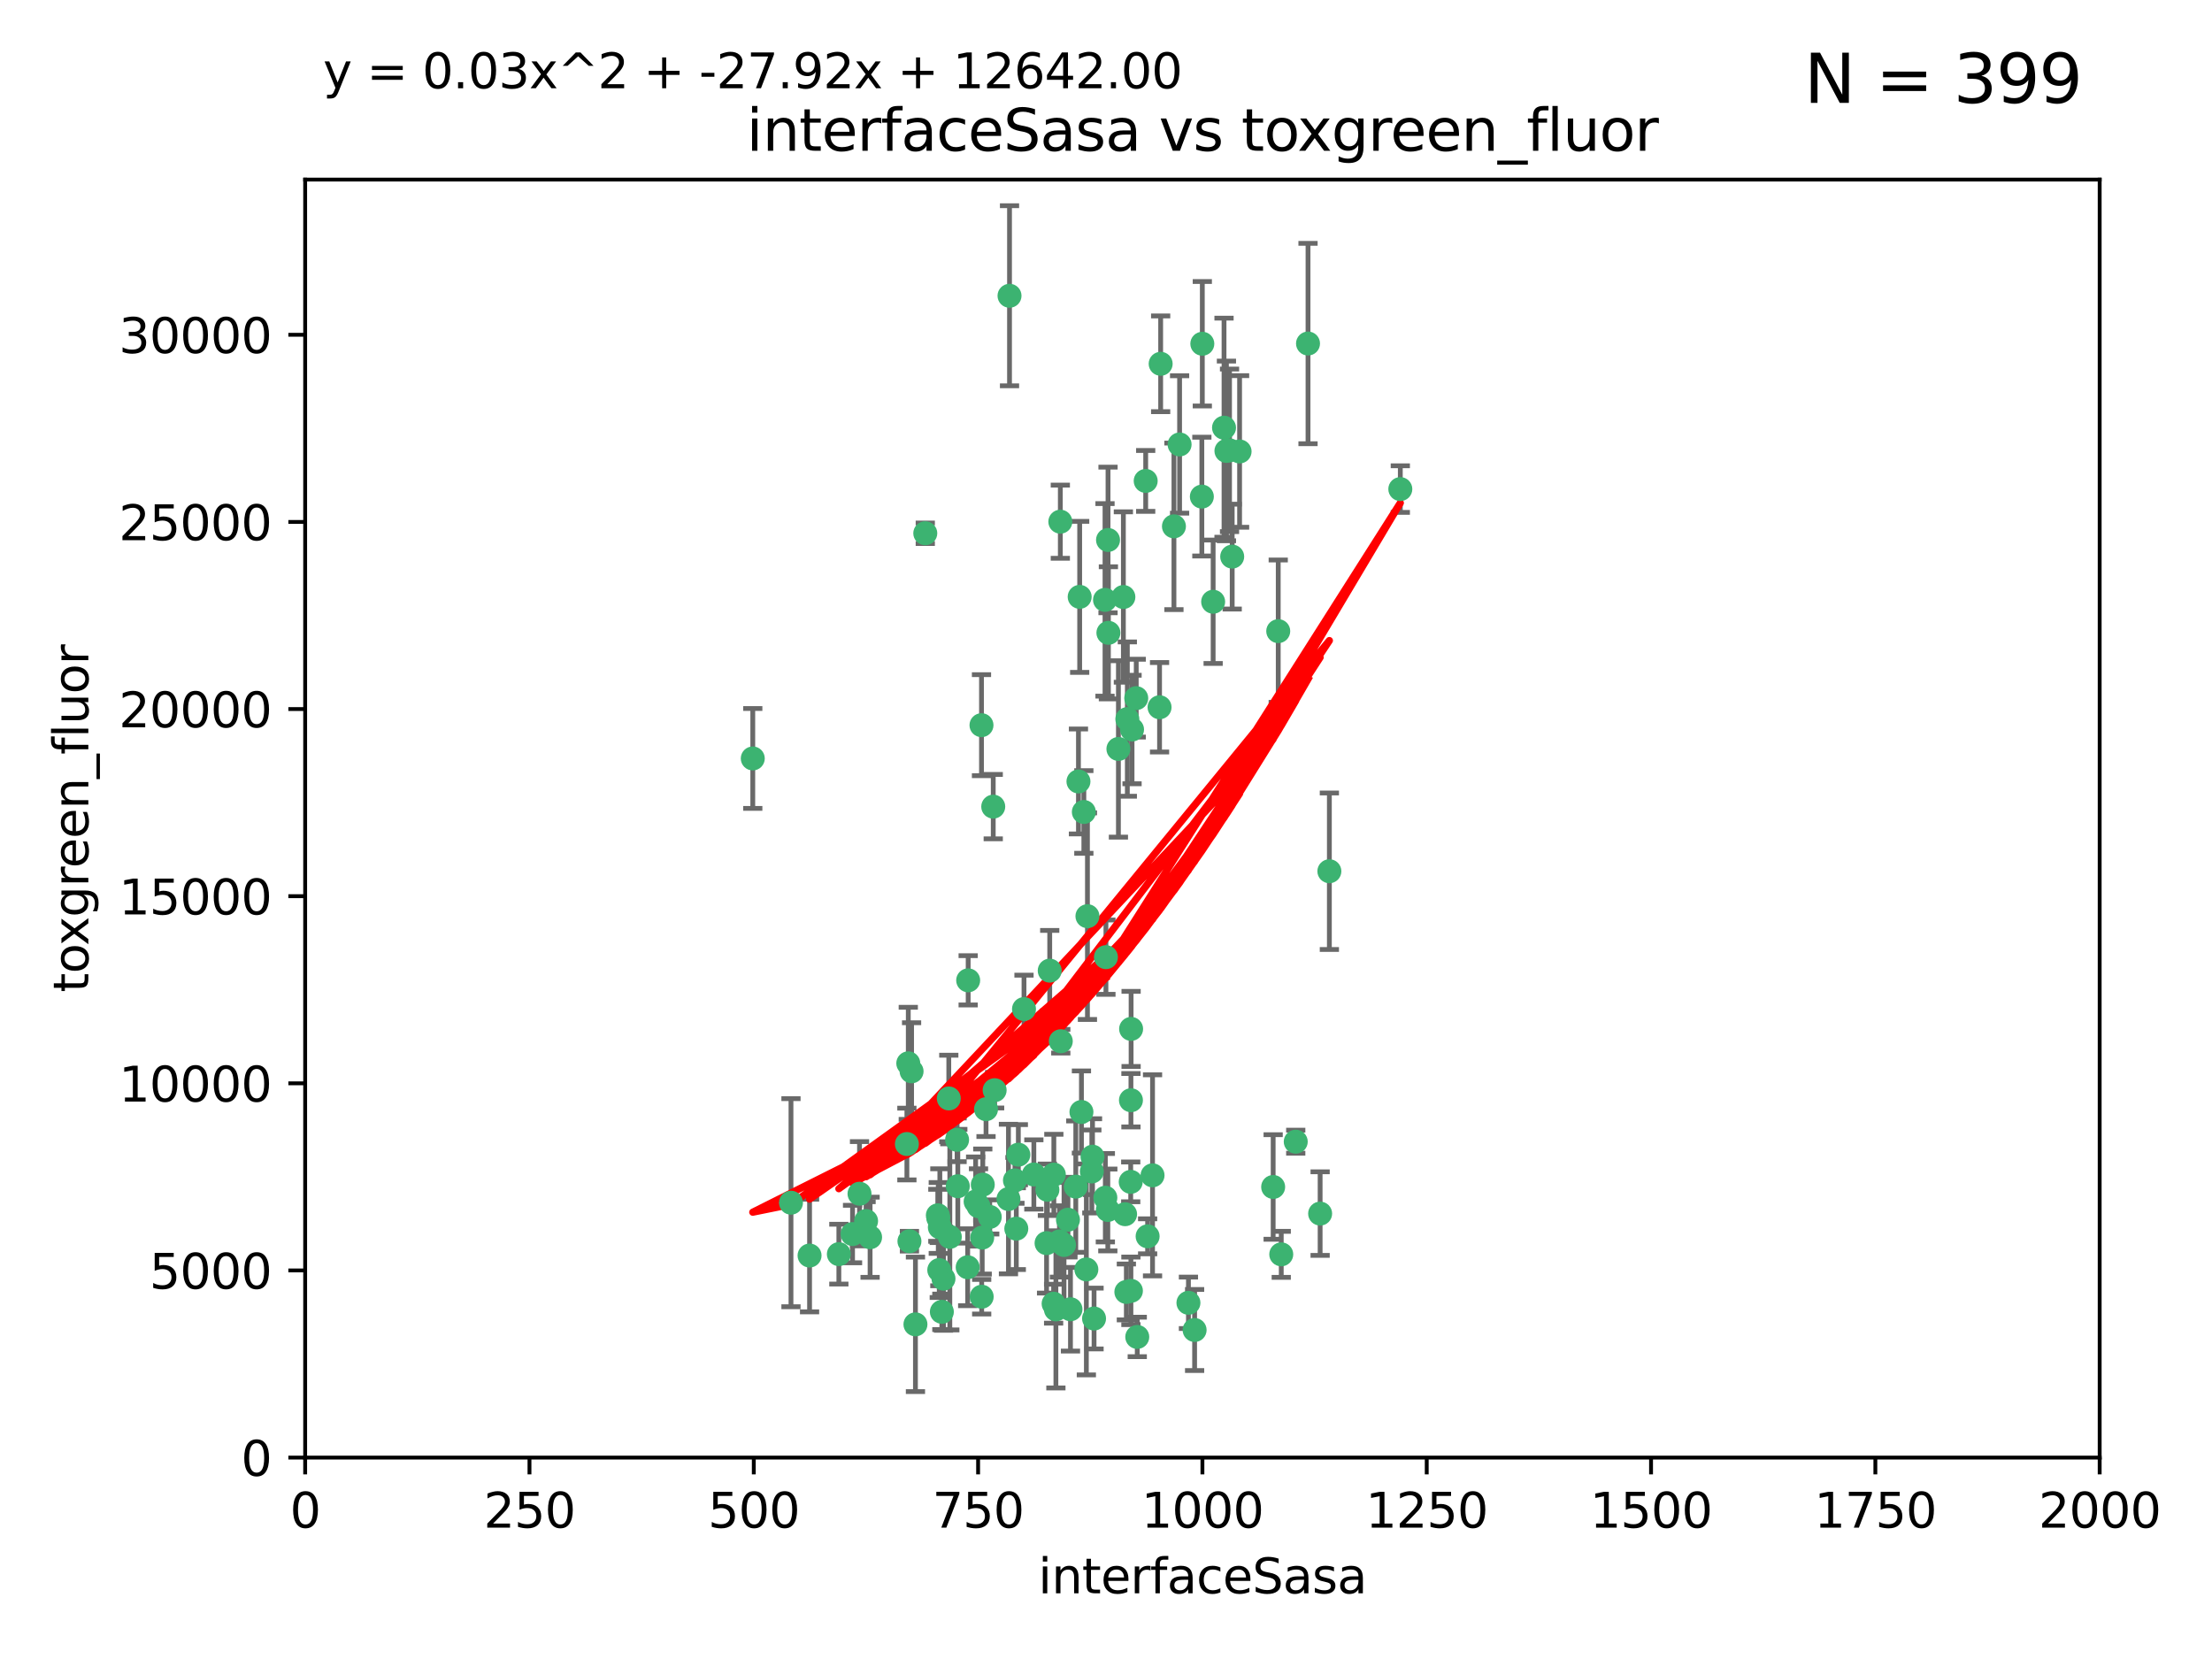 <?xml version="1.0" encoding="utf-8" standalone="no"?>
<!DOCTYPE svg PUBLIC "-//W3C//DTD SVG 1.1//EN"
  "http://www.w3.org/Graphics/SVG/1.1/DTD/svg11.dtd">
<svg xmlns:xlink="http://www.w3.org/1999/xlink" width="460.8pt" height="345.6pt" viewBox="0 0 460.8 345.6" xmlns="http://www.w3.org/2000/svg" version="1.1">
 <defs>
  <style type="text/css">*{stroke-linejoin: round; stroke-linecap: butt}</style>
 </defs>
 <g id="figure_1">
  <g id="patch_1">
   <path d="M 0 345.6 
L 460.8 345.6 
L 460.8 0 
L 0 0 
z
" style="fill: #ffffff"/>
  </g>
  <g id="axes_1">
   <g id="patch_2">
    <path d="M 63.571 303.64 
L 437.4 303.64 
L 437.4 37.411 
L 63.571 37.411 
z
" style="fill: #ffffff"/>
   </g>
   <g id="PathCollection_1">
    <defs>
     <path id="m2db6f8761b" d="M 0 1.118 
C 0.297 1.118 0.581 1 0.791 0.791 
C 1 0.581 1.118 0.297 1.118 0 
C 1.118 -0.297 1 -0.581 0.791 -0.791 
C 0.581 -1 0.297 -1.118 0 -1.118 
C -0.297 -1.118 -0.581 -1 -0.791 -0.791 
C -1 -0.581 -1.118 -0.297 -1.118 0 
C -1.118 0.297 -1 0.581 -0.791 0.791 
C -0.581 1 -0.297 1.118 0 1.118 
z
" style="stroke: #3cb371"/>
    </defs>
    <g clip-path="url(#p1b7e22a927)">
     <use xlink:href="#m2db6f8761b" x="272.484" y="71.562" style="fill: #3cb371; stroke: #3cb371"/>
     <use xlink:href="#m2db6f8761b" x="266.28" y="131.48" style="fill: #3cb371; stroke: #3cb371"/>
     <use xlink:href="#m2db6f8761b" x="254.987" y="89.097" style="fill: #3cb371; stroke: #3cb371"/>
     <use xlink:href="#m2db6f8761b" x="220.886" y="108.676" style="fill: #3cb371; stroke: #3cb371"/>
     <use xlink:href="#m2db6f8761b" x="174.75" y="261.259" style="fill: #3cb371; stroke: #3cb371"/>
     <use xlink:href="#m2db6f8761b" x="241.787" y="75.786" style="fill: #3cb371; stroke: #3cb371"/>
     <use xlink:href="#m2db6f8761b" x="252.721" y="125.356" style="fill: #3cb371; stroke: #3cb371"/>
     <use xlink:href="#m2db6f8761b" x="258.229" y="94.046" style="fill: #3cb371; stroke: #3cb371"/>
     <use xlink:href="#m2db6f8761b" x="232.987" y="156.019" style="fill: #3cb371; stroke: #3cb371"/>
     <use xlink:href="#m2db6f8761b" x="241.557" y="147.335" style="fill: #3cb371; stroke: #3cb371"/>
     <use xlink:href="#m2db6f8761b" x="230.194" y="124.965" style="fill: #3cb371; stroke: #3cb371"/>
     <use xlink:href="#m2db6f8761b" x="255.489" y="93.933" style="fill: #3cb371; stroke: #3cb371"/>
     <use xlink:href="#m2db6f8761b" x="256.689" y="115.953" style="fill: #3cb371; stroke: #3cb371"/>
     <use xlink:href="#m2db6f8761b" x="244.553" y="109.646" style="fill: #3cb371; stroke: #3cb371"/>
     <use xlink:href="#m2db6f8761b" x="250.368" y="103.453" style="fill: #3cb371; stroke: #3cb371"/>
     <use xlink:href="#m2db6f8761b" x="256.134" y="93.812" style="fill: #3cb371; stroke: #3cb371"/>
     <use xlink:href="#m2db6f8761b" x="234.02" y="124.367" style="fill: #3cb371; stroke: #3cb371"/>
     <use xlink:href="#m2db6f8761b" x="238.669" y="100.184" style="fill: #3cb371; stroke: #3cb371"/>
     <use xlink:href="#m2db6f8761b" x="245.731" y="92.588" style="fill: #3cb371; stroke: #3cb371"/>
     <use xlink:href="#m2db6f8761b" x="266.908" y="261.303" style="fill: #3cb371; stroke: #3cb371"/>
     <use xlink:href="#m2db6f8761b" x="269.927" y="237.833" style="fill: #3cb371; stroke: #3cb371"/>
     <use xlink:href="#m2db6f8761b" x="240.095" y="244.844" style="fill: #3cb371; stroke: #3cb371"/>
     <use xlink:href="#m2db6f8761b" x="291.711" y="101.886" style="fill: #3cb371; stroke: #3cb371"/>
     <use xlink:href="#m2db6f8761b" x="224.916" y="124.337" style="fill: #3cb371; stroke: #3cb371"/>
     <use xlink:href="#m2db6f8761b" x="250.465" y="71.61" style="fill: #3cb371; stroke: #3cb371"/>
     <use xlink:href="#m2db6f8761b" x="204.462" y="151.067" style="fill: #3cb371; stroke: #3cb371"/>
     <use xlink:href="#m2db6f8761b" x="218.677" y="202.203" style="fill: #3cb371; stroke: #3cb371"/>
     <use xlink:href="#m2db6f8761b" x="201.688" y="204.22" style="fill: #3cb371; stroke: #3cb371"/>
     <use xlink:href="#m2db6f8761b" x="204.731" y="246.787" style="fill: #3cb371; stroke: #3cb371"/>
     <use xlink:href="#m2db6f8761b" x="192.753" y="111.087" style="fill: #3cb371; stroke: #3cb371"/>
     <use xlink:href="#m2db6f8761b" x="230.822" y="112.487" style="fill: #3cb371; stroke: #3cb371"/>
     <use xlink:href="#m2db6f8761b" x="210.301" y="61.614" style="fill: #3cb371; stroke: #3cb371"/>
     <use xlink:href="#m2db6f8761b" x="224.662" y="162.792" style="fill: #3cb371; stroke: #3cb371"/>
     <use xlink:href="#m2db6f8761b" x="204.503" y="270.13" style="fill: #3cb371; stroke: #3cb371"/>
     <use xlink:href="#m2db6f8761b" x="275.007" y="252.814" style="fill: #3cb371; stroke: #3cb371"/>
     <use xlink:href="#m2db6f8761b" x="236.699" y="145.439" style="fill: #3cb371; stroke: #3cb371"/>
     <use xlink:href="#m2db6f8761b" x="219.534" y="244.691" style="fill: #3cb371; stroke: #3cb371"/>
     <use xlink:href="#m2db6f8761b" x="265.222" y="247.267" style="fill: #3cb371; stroke: #3cb371"/>
     <use xlink:href="#m2db6f8761b" x="179.053" y="248.674" style="fill: #3cb371; stroke: #3cb371"/>
     <use xlink:href="#m2db6f8761b" x="230.901" y="131.829" style="fill: #3cb371; stroke: #3cb371"/>
     <use xlink:href="#m2db6f8761b" x="234.375" y="252.941" style="fill: #3cb371; stroke: #3cb371"/>
     <use xlink:href="#m2db6f8761b" x="221.654" y="259.35" style="fill: #3cb371; stroke: #3cb371"/>
     <use xlink:href="#m2db6f8761b" x="212.14" y="240.543" style="fill: #3cb371; stroke: #3cb371"/>
     <use xlink:href="#m2db6f8761b" x="239.071" y="257.545" style="fill: #3cb371; stroke: #3cb371"/>
     <use xlink:href="#m2db6f8761b" x="195.666" y="264.57" style="fill: #3cb371; stroke: #3cb371"/>
     <use xlink:href="#m2db6f8761b" x="206.91" y="168.036" style="fill: #3cb371; stroke: #3cb371"/>
     <use xlink:href="#m2db6f8761b" x="235.596" y="229.198" style="fill: #3cb371; stroke: #3cb371"/>
     <use xlink:href="#m2db6f8761b" x="195.372" y="253.17" style="fill: #3cb371; stroke: #3cb371"/>
     <use xlink:href="#m2db6f8761b" x="247.573" y="271.4" style="fill: #3cb371; stroke: #3cb371"/>
     <use xlink:href="#m2db6f8761b" x="226.534" y="190.856" style="fill: #3cb371; stroke: #3cb371"/>
     <use xlink:href="#m2db6f8761b" x="230.779" y="252.059" style="fill: #3cb371; stroke: #3cb371"/>
     <use xlink:href="#m2db6f8761b" x="210.08" y="249.781" style="fill: #3cb371; stroke: #3cb371"/>
     <use xlink:href="#m2db6f8761b" x="224.106" y="247.195" style="fill: #3cb371; stroke: #3cb371"/>
     <use xlink:href="#m2db6f8761b" x="235.59" y="268.906" style="fill: #3cb371; stroke: #3cb371"/>
     <use xlink:href="#m2db6f8761b" x="220.703" y="258.613" style="fill: #3cb371; stroke: #3cb371"/>
     <use xlink:href="#m2db6f8761b" x="201.587" y="263.993" style="fill: #3cb371; stroke: #3cb371"/>
     <use xlink:href="#m2db6f8761b" x="211.714" y="255.952" style="fill: #3cb371; stroke: #3cb371"/>
     <use xlink:href="#m2db6f8761b" x="236.912" y="278.508" style="fill: #3cb371; stroke: #3cb371"/>
     <use xlink:href="#m2db6f8761b" x="203.841" y="251.277" style="fill: #3cb371; stroke: #3cb371"/>
     <use xlink:href="#m2db6f8761b" x="219.488" y="271.584" style="fill: #3cb371; stroke: #3cb371"/>
     <use xlink:href="#m2db6f8761b" x="196.206" y="273.278" style="fill: #3cb371; stroke: #3cb371"/>
     <use xlink:href="#m2db6f8761b" x="189.211" y="221.508" style="fill: #3cb371; stroke: #3cb371"/>
     <use xlink:href="#m2db6f8761b" x="226.308" y="264.442" style="fill: #3cb371; stroke: #3cb371"/>
     <use xlink:href="#m2db6f8761b" x="188.922" y="238.323" style="fill: #3cb371; stroke: #3cb371"/>
     <use xlink:href="#m2db6f8761b" x="203.241" y="250.302" style="fill: #3cb371; stroke: #3cb371"/>
     <use xlink:href="#m2db6f8761b" x="199.379" y="237.447" style="fill: #3cb371; stroke: #3cb371"/>
     <use xlink:href="#m2db6f8761b" x="215.37" y="244.666" style="fill: #3cb371; stroke: #3cb371"/>
     <use xlink:href="#m2db6f8761b" x="196.546" y="266.371" style="fill: #3cb371; stroke: #3cb371"/>
     <use xlink:href="#m2db6f8761b" x="195.462" y="253.724" style="fill: #3cb371; stroke: #3cb371"/>
     <use xlink:href="#m2db6f8761b" x="206.181" y="253.509" style="fill: #3cb371; stroke: #3cb371"/>
     <use xlink:href="#m2db6f8761b" x="248.859" y="277.063" style="fill: #3cb371; stroke: #3cb371"/>
     <use xlink:href="#m2db6f8761b" x="227.45" y="244.037" style="fill: #3cb371; stroke: #3cb371"/>
     <use xlink:href="#m2db6f8761b" x="220.981" y="216.908" style="fill: #3cb371; stroke: #3cb371"/>
     <use xlink:href="#m2db6f8761b" x="195.787" y="255.666" style="fill: #3cb371; stroke: #3cb371"/>
     <use xlink:href="#m2db6f8761b" x="213.318" y="210.208" style="fill: #3cb371; stroke: #3cb371"/>
     <use xlink:href="#m2db6f8761b" x="222.475" y="254.087" style="fill: #3cb371; stroke: #3cb371"/>
     <use xlink:href="#m2db6f8761b" x="235.826" y="151.97" style="fill: #3cb371; stroke: #3cb371"/>
     <use xlink:href="#m2db6f8761b" x="230.385" y="199.394" style="fill: #3cb371; stroke: #3cb371"/>
     <use xlink:href="#m2db6f8761b" x="276.932" y="181.494" style="fill: #3cb371; stroke: #3cb371"/>
     <use xlink:href="#m2db6f8761b" x="189.452" y="258.565" style="fill: #3cb371; stroke: #3cb371"/>
     <use xlink:href="#m2db6f8761b" x="204.611" y="257.812" style="fill: #3cb371; stroke: #3cb371"/>
     <use xlink:href="#m2db6f8761b" x="218.192" y="247.85" style="fill: #3cb371; stroke: #3cb371"/>
     <use xlink:href="#m2db6f8761b" x="219.963" y="272.768" style="fill: #3cb371; stroke: #3cb371"/>
     <use xlink:href="#m2db6f8761b" x="177.602" y="257.076" style="fill: #3cb371; stroke: #3cb371"/>
     <use xlink:href="#m2db6f8761b" x="189.899" y="223.176" style="fill: #3cb371; stroke: #3cb371"/>
     <use xlink:href="#m2db6f8761b" x="227.589" y="240.958" style="fill: #3cb371; stroke: #3cb371"/>
     <use xlink:href="#m2db6f8761b" x="227.91" y="274.674" style="fill: #3cb371; stroke: #3cb371"/>
     <use xlink:href="#m2db6f8761b" x="180.421" y="254.362" style="fill: #3cb371; stroke: #3cb371"/>
     <use xlink:href="#m2db6f8761b" x="197.864" y="257.661" style="fill: #3cb371; stroke: #3cb371"/>
     <use xlink:href="#m2db6f8761b" x="205.407" y="231.059" style="fill: #3cb371; stroke: #3cb371"/>
     <use xlink:href="#m2db6f8761b" x="190.705" y="275.887" style="fill: #3cb371; stroke: #3cb371"/>
     <use xlink:href="#m2db6f8761b" x="235.63" y="214.339" style="fill: #3cb371; stroke: #3cb371"/>
     <use xlink:href="#m2db6f8761b" x="234.846" y="149.795" style="fill: #3cb371; stroke: #3cb371"/>
     <use xlink:href="#m2db6f8761b" x="234.641" y="269.137" style="fill: #3cb371; stroke: #3cb371"/>
     <use xlink:href="#m2db6f8761b" x="168.647" y="261.551" style="fill: #3cb371; stroke: #3cb371"/>
     <use xlink:href="#m2db6f8761b" x="223" y="272.741" style="fill: #3cb371; stroke: #3cb371"/>
     <use xlink:href="#m2db6f8761b" x="181.256" y="257.738" style="fill: #3cb371; stroke: #3cb371"/>
     <use xlink:href="#m2db6f8761b" x="225.284" y="231.646" style="fill: #3cb371; stroke: #3cb371"/>
     <use xlink:href="#m2db6f8761b" x="218.019" y="258.966" style="fill: #3cb371; stroke: #3cb371"/>
     <use xlink:href="#m2db6f8761b" x="225.785" y="169.147" style="fill: #3cb371; stroke: #3cb371"/>
     <use xlink:href="#m2db6f8761b" x="211.432" y="245.892" style="fill: #3cb371; stroke: #3cb371"/>
     <use xlink:href="#m2db6f8761b" x="199.529" y="247.114" style="fill: #3cb371; stroke: #3cb371"/>
     <use xlink:href="#m2db6f8761b" x="235.549" y="246.204" style="fill: #3cb371; stroke: #3cb371"/>
     <use xlink:href="#m2db6f8761b" x="197.651" y="228.828" style="fill: #3cb371; stroke: #3cb371"/>
     <use xlink:href="#m2db6f8761b" x="207.202" y="227.107" style="fill: #3cb371; stroke: #3cb371"/>
     <use xlink:href="#m2db6f8761b" x="156.817" y="157.999" style="fill: #3cb371; stroke: #3cb371"/>
     <use xlink:href="#m2db6f8761b" x="164.776" y="250.544" style="fill: #3cb371; stroke: #3cb371"/>
     <use xlink:href="#m2db6f8761b" x="230.263" y="249.505" style="fill: #3cb371; stroke: #3cb371"/>
    </g>
   </g>
   <g id="matplotlib.axis_1">
    <g id="xtick_1">
     <g id="line2d_1">
      <defs>
       <path id="madb35ee020" d="M 0 0 
L 0 3.5 
" style="stroke: #000000; stroke-width: 0.8"/>
      </defs>
      <g>
       <use xlink:href="#madb35ee020" x="63.571" y="303.64" style="stroke: #000000; stroke-width: 0.8"/>
      </g>
     </g>
     <g id="text_1">
      <!-- 0 -->
      <g transform="translate(60.39 318.238)scale(0.1 -0.1)">
       <defs>
        <path id="DejaVuSans-30" d="M 2034 4250 
Q 1547 4250 1301 3770 
Q 1056 3291 1056 2328 
Q 1056 1369 1301 889 
Q 1547 409 2034 409 
Q 2525 409 2770 889 
Q 3016 1369 3016 2328 
Q 3016 3291 2770 3770 
Q 2525 4250 2034 4250 
z
M 2034 4750 
Q 2819 4750 3233 4129 
Q 3647 3509 3647 2328 
Q 3647 1150 3233 529 
Q 2819 -91 2034 -91 
Q 1250 -91 836 529 
Q 422 1150 422 2328 
Q 422 3509 836 4129 
Q 1250 4750 2034 4750 
z
" transform="scale(0.016)"/>
       </defs>
       <use xlink:href="#DejaVuSans-30"/>
      </g>
     </g>
    </g>
    <g id="xtick_2">
     <g id="line2d_2">
      <g>
       <use xlink:href="#madb35ee020" x="110.3" y="303.64" style="stroke: #000000; stroke-width: 0.8"/>
      </g>
     </g>
     <g id="text_2">
      <!-- 250 -->
      <g transform="translate(100.756 318.238)scale(0.1 -0.1)">
       <defs>
        <path id="DejaVuSans-32" d="M 1228 531 
L 3431 531 
L 3431 0 
L 469 0 
L 469 531 
Q 828 903 1448 1529 
Q 2069 2156 2228 2338 
Q 2531 2678 2651 2914 
Q 2772 3150 2772 3378 
Q 2772 3750 2511 3984 
Q 2250 4219 1831 4219 
Q 1534 4219 1204 4116 
Q 875 4013 500 3803 
L 500 4441 
Q 881 4594 1212 4672 
Q 1544 4750 1819 4750 
Q 2544 4750 2975 4387 
Q 3406 4025 3406 3419 
Q 3406 3131 3298 2873 
Q 3191 2616 2906 2266 
Q 2828 2175 2409 1742 
Q 1991 1309 1228 531 
z
" transform="scale(0.016)"/>
        <path id="DejaVuSans-35" d="M 691 4666 
L 3169 4666 
L 3169 4134 
L 1269 4134 
L 1269 2991 
Q 1406 3038 1543 3061 
Q 1681 3084 1819 3084 
Q 2600 3084 3056 2656 
Q 3513 2228 3513 1497 
Q 3513 744 3044 326 
Q 2575 -91 1722 -91 
Q 1428 -91 1123 -41 
Q 819 9 494 109 
L 494 744 
Q 775 591 1075 516 
Q 1375 441 1709 441 
Q 2250 441 2565 725 
Q 2881 1009 2881 1497 
Q 2881 1984 2565 2268 
Q 2250 2553 1709 2553 
Q 1456 2553 1204 2497 
Q 953 2441 691 2322 
L 691 4666 
z
" transform="scale(0.016)"/>
       </defs>
       <use xlink:href="#DejaVuSans-32"/>
       <use xlink:href="#DejaVuSans-35" x="63.623"/>
       <use xlink:href="#DejaVuSans-30" x="127.246"/>
      </g>
     </g>
    </g>
    <g id="xtick_3">
     <g id="line2d_3">
      <g>
       <use xlink:href="#madb35ee020" x="157.028" y="303.64" style="stroke: #000000; stroke-width: 0.8"/>
      </g>
     </g>
     <g id="text_3">
      <!-- 500 -->
      <g transform="translate(147.485 318.238)scale(0.1 -0.1)">
       <use xlink:href="#DejaVuSans-35"/>
       <use xlink:href="#DejaVuSans-30" x="63.623"/>
       <use xlink:href="#DejaVuSans-30" x="127.246"/>
      </g>
     </g>
    </g>
    <g id="xtick_4">
     <g id="line2d_4">
      <g>
       <use xlink:href="#madb35ee020" x="203.757" y="303.64" style="stroke: #000000; stroke-width: 0.8"/>
      </g>
     </g>
     <g id="text_4">
      <!-- 750 -->
      <g transform="translate(194.213 318.238)scale(0.1 -0.1)">
       <defs>
        <path id="DejaVuSans-37" d="M 525 4666 
L 3525 4666 
L 3525 4397 
L 1831 0 
L 1172 0 
L 2766 4134 
L 525 4134 
L 525 4666 
z
" transform="scale(0.016)"/>
       </defs>
       <use xlink:href="#DejaVuSans-37"/>
       <use xlink:href="#DejaVuSans-35" x="63.623"/>
       <use xlink:href="#DejaVuSans-30" x="127.246"/>
      </g>
     </g>
    </g>
    <g id="xtick_5">
     <g id="line2d_5">
      <g>
       <use xlink:href="#madb35ee020" x="250.486" y="303.64" style="stroke: #000000; stroke-width: 0.8"/>
      </g>
     </g>
     <g id="text_5">
      <!-- 1000 -->
      <g transform="translate(237.761 318.238)scale(0.1 -0.1)">
       <defs>
        <path id="DejaVuSans-31" d="M 794 531 
L 1825 531 
L 1825 4091 
L 703 3866 
L 703 4441 
L 1819 4666 
L 2450 4666 
L 2450 531 
L 3481 531 
L 3481 0 
L 794 0 
L 794 531 
z
" transform="scale(0.016)"/>
       </defs>
       <use xlink:href="#DejaVuSans-31"/>
       <use xlink:href="#DejaVuSans-30" x="63.623"/>
       <use xlink:href="#DejaVuSans-30" x="127.246"/>
       <use xlink:href="#DejaVuSans-30" x="190.869"/>
      </g>
     </g>
    </g>
    <g id="xtick_6">
     <g id="line2d_6">
      <g>
       <use xlink:href="#madb35ee020" x="297.214" y="303.64" style="stroke: #000000; stroke-width: 0.8"/>
      </g>
     </g>
     <g id="text_6">
      <!-- 1250 -->
      <g transform="translate(284.489 318.238)scale(0.1 -0.1)">
       <use xlink:href="#DejaVuSans-31"/>
       <use xlink:href="#DejaVuSans-32" x="63.623"/>
       <use xlink:href="#DejaVuSans-35" x="127.246"/>
       <use xlink:href="#DejaVuSans-30" x="190.869"/>
      </g>
     </g>
    </g>
    <g id="xtick_7">
     <g id="line2d_7">
      <g>
       <use xlink:href="#madb35ee020" x="343.943" y="303.64" style="stroke: #000000; stroke-width: 0.8"/>
      </g>
     </g>
     <g id="text_7">
      <!-- 1500 -->
      <g transform="translate(331.218 318.238)scale(0.1 -0.1)">
       <use xlink:href="#DejaVuSans-31"/>
       <use xlink:href="#DejaVuSans-35" x="63.623"/>
       <use xlink:href="#DejaVuSans-30" x="127.246"/>
       <use xlink:href="#DejaVuSans-30" x="190.869"/>
      </g>
     </g>
    </g>
    <g id="xtick_8">
     <g id="line2d_8">
      <g>
       <use xlink:href="#madb35ee020" x="390.671" y="303.64" style="stroke: #000000; stroke-width: 0.8"/>
      </g>
     </g>
     <g id="text_8">
      <!-- 1750 -->
      <g transform="translate(377.946 318.238)scale(0.1 -0.1)">
       <use xlink:href="#DejaVuSans-31"/>
       <use xlink:href="#DejaVuSans-37" x="63.623"/>
       <use xlink:href="#DejaVuSans-35" x="127.246"/>
       <use xlink:href="#DejaVuSans-30" x="190.869"/>
      </g>
     </g>
    </g>
    <g id="xtick_9">
     <g id="line2d_9">
      <g>
       <use xlink:href="#madb35ee020" x="437.4" y="303.64" style="stroke: #000000; stroke-width: 0.8"/>
      </g>
     </g>
     <g id="text_9">
      <!-- 2000 -->
      <g transform="translate(424.675 318.238)scale(0.1 -0.1)">
       <use xlink:href="#DejaVuSans-32"/>
       <use xlink:href="#DejaVuSans-30" x="63.623"/>
       <use xlink:href="#DejaVuSans-30" x="127.246"/>
       <use xlink:href="#DejaVuSans-30" x="190.869"/>
      </g>
     </g>
    </g>
    <g id="text_10">
     <!-- interfaceSasa -->
     <g transform="translate(216.279 331.917)scale(0.1 -0.1)">
      <defs>
       <path id="DejaVuSans-69" d="M 603 3500 
L 1178 3500 
L 1178 0 
L 603 0 
L 603 3500 
z
M 603 4863 
L 1178 4863 
L 1178 4134 
L 603 4134 
L 603 4863 
z
" transform="scale(0.016)"/>
       <path id="DejaVuSans-6e" d="M 3513 2113 
L 3513 0 
L 2938 0 
L 2938 2094 
Q 2938 2591 2744 2837 
Q 2550 3084 2163 3084 
Q 1697 3084 1428 2787 
Q 1159 2491 1159 1978 
L 1159 0 
L 581 0 
L 581 3500 
L 1159 3500 
L 1159 2956 
Q 1366 3272 1645 3428 
Q 1925 3584 2291 3584 
Q 2894 3584 3203 3211 
Q 3513 2838 3513 2113 
z
" transform="scale(0.016)"/>
       <path id="DejaVuSans-74" d="M 1172 4494 
L 1172 3500 
L 2356 3500 
L 2356 3053 
L 1172 3053 
L 1172 1153 
Q 1172 725 1289 603 
Q 1406 481 1766 481 
L 2356 481 
L 2356 0 
L 1766 0 
Q 1100 0 847 248 
Q 594 497 594 1153 
L 594 3053 
L 172 3053 
L 172 3500 
L 594 3500 
L 594 4494 
L 1172 4494 
z
" transform="scale(0.016)"/>
       <path id="DejaVuSans-65" d="M 3597 1894 
L 3597 1613 
L 953 1613 
Q 991 1019 1311 708 
Q 1631 397 2203 397 
Q 2534 397 2845 478 
Q 3156 559 3463 722 
L 3463 178 
Q 3153 47 2828 -22 
Q 2503 -91 2169 -91 
Q 1331 -91 842 396 
Q 353 884 353 1716 
Q 353 2575 817 3079 
Q 1281 3584 2069 3584 
Q 2775 3584 3186 3129 
Q 3597 2675 3597 1894 
z
M 3022 2063 
Q 3016 2534 2758 2815 
Q 2500 3097 2075 3097 
Q 1594 3097 1305 2825 
Q 1016 2553 972 2059 
L 3022 2063 
z
" transform="scale(0.016)"/>
       <path id="DejaVuSans-72" d="M 2631 2963 
Q 2534 3019 2420 3045 
Q 2306 3072 2169 3072 
Q 1681 3072 1420 2755 
Q 1159 2438 1159 1844 
L 1159 0 
L 581 0 
L 581 3500 
L 1159 3500 
L 1159 2956 
Q 1341 3275 1631 3429 
Q 1922 3584 2338 3584 
Q 2397 3584 2469 3576 
Q 2541 3569 2628 3553 
L 2631 2963 
z
" transform="scale(0.016)"/>
       <path id="DejaVuSans-66" d="M 2375 4863 
L 2375 4384 
L 1825 4384 
Q 1516 4384 1395 4259 
Q 1275 4134 1275 3809 
L 1275 3500 
L 2222 3500 
L 2222 3053 
L 1275 3053 
L 1275 0 
L 697 0 
L 697 3053 
L 147 3053 
L 147 3500 
L 697 3500 
L 697 3744 
Q 697 4328 969 4595 
Q 1241 4863 1831 4863 
L 2375 4863 
z
" transform="scale(0.016)"/>
       <path id="DejaVuSans-61" d="M 2194 1759 
Q 1497 1759 1228 1600 
Q 959 1441 959 1056 
Q 959 750 1161 570 
Q 1363 391 1709 391 
Q 2188 391 2477 730 
Q 2766 1069 2766 1631 
L 2766 1759 
L 2194 1759 
z
M 3341 1997 
L 3341 0 
L 2766 0 
L 2766 531 
Q 2569 213 2275 61 
Q 1981 -91 1556 -91 
Q 1019 -91 701 211 
Q 384 513 384 1019 
Q 384 1609 779 1909 
Q 1175 2209 1959 2209 
L 2766 2209 
L 2766 2266 
Q 2766 2663 2505 2880 
Q 2244 3097 1772 3097 
Q 1472 3097 1187 3025 
Q 903 2953 641 2809 
L 641 3341 
Q 956 3463 1253 3523 
Q 1550 3584 1831 3584 
Q 2591 3584 2966 3190 
Q 3341 2797 3341 1997 
z
" transform="scale(0.016)"/>
       <path id="DejaVuSans-63" d="M 3122 3366 
L 3122 2828 
Q 2878 2963 2633 3030 
Q 2388 3097 2138 3097 
Q 1578 3097 1268 2742 
Q 959 2388 959 1747 
Q 959 1106 1268 751 
Q 1578 397 2138 397 
Q 2388 397 2633 464 
Q 2878 531 3122 666 
L 3122 134 
Q 2881 22 2623 -34 
Q 2366 -91 2075 -91 
Q 1284 -91 818 406 
Q 353 903 353 1747 
Q 353 2603 823 3093 
Q 1294 3584 2113 3584 
Q 2378 3584 2631 3529 
Q 2884 3475 3122 3366 
z
" transform="scale(0.016)"/>
       <path id="DejaVuSans-53" d="M 3425 4513 
L 3425 3897 
Q 3066 4069 2747 4153 
Q 2428 4238 2131 4238 
Q 1616 4238 1336 4038 
Q 1056 3838 1056 3469 
Q 1056 3159 1242 3001 
Q 1428 2844 1947 2747 
L 2328 2669 
Q 3034 2534 3370 2195 
Q 3706 1856 3706 1288 
Q 3706 609 3251 259 
Q 2797 -91 1919 -91 
Q 1588 -91 1214 -16 
Q 841 59 441 206 
L 441 856 
Q 825 641 1194 531 
Q 1563 422 1919 422 
Q 2459 422 2753 634 
Q 3047 847 3047 1241 
Q 3047 1584 2836 1778 
Q 2625 1972 2144 2069 
L 1759 2144 
Q 1053 2284 737 2584 
Q 422 2884 422 3419 
Q 422 4038 858 4394 
Q 1294 4750 2059 4750 
Q 2388 4750 2728 4690 
Q 3069 4631 3425 4513 
z
" transform="scale(0.016)"/>
       <path id="DejaVuSans-73" d="M 2834 3397 
L 2834 2853 
Q 2591 2978 2328 3040 
Q 2066 3103 1784 3103 
Q 1356 3103 1142 2972 
Q 928 2841 928 2578 
Q 928 2378 1081 2264 
Q 1234 2150 1697 2047 
L 1894 2003 
Q 2506 1872 2764 1633 
Q 3022 1394 3022 966 
Q 3022 478 2636 193 
Q 2250 -91 1575 -91 
Q 1294 -91 989 -36 
Q 684 19 347 128 
L 347 722 
Q 666 556 975 473 
Q 1284 391 1588 391 
Q 1994 391 2212 530 
Q 2431 669 2431 922 
Q 2431 1156 2273 1281 
Q 2116 1406 1581 1522 
L 1381 1569 
Q 847 1681 609 1914 
Q 372 2147 372 2553 
Q 372 3047 722 3315 
Q 1072 3584 1716 3584 
Q 2034 3584 2315 3537 
Q 2597 3491 2834 3397 
z
" transform="scale(0.016)"/>
      </defs>
      <use xlink:href="#DejaVuSans-69"/>
      <use xlink:href="#DejaVuSans-6e" x="27.783"/>
      <use xlink:href="#DejaVuSans-74" x="91.162"/>
      <use xlink:href="#DejaVuSans-65" x="130.371"/>
      <use xlink:href="#DejaVuSans-72" x="191.895"/>
      <use xlink:href="#DejaVuSans-66" x="233.008"/>
      <use xlink:href="#DejaVuSans-61" x="268.213"/>
      <use xlink:href="#DejaVuSans-63" x="329.492"/>
      <use xlink:href="#DejaVuSans-65" x="384.473"/>
      <use xlink:href="#DejaVuSans-53" x="445.996"/>
      <use xlink:href="#DejaVuSans-61" x="509.473"/>
      <use xlink:href="#DejaVuSans-73" x="570.752"/>
      <use xlink:href="#DejaVuSans-61" x="622.852"/>
     </g>
    </g>
   </g>
   <g id="matplotlib.axis_2">
    <g id="ytick_1">
     <g id="line2d_10">
      <defs>
       <path id="mee6e48f621" d="M 0 0 
L -3.5 0 
" style="stroke: #000000; stroke-width: 0.8"/>
      </defs>
      <g>
       <use xlink:href="#mee6e48f621" x="63.571" y="303.64" style="stroke: #000000; stroke-width: 0.8"/>
      </g>
     </g>
     <g id="text_11">
      <!-- 0 -->
      <g transform="translate(50.209 307.439)scale(0.1 -0.1)">
       <use xlink:href="#DejaVuSans-30"/>
      </g>
     </g>
    </g>
    <g id="ytick_2">
     <g id="line2d_11">
      <g>
       <use xlink:href="#mee6e48f621" x="63.571" y="264.657" style="stroke: #000000; stroke-width: 0.8"/>
      </g>
     </g>
     <g id="text_12">
      <!-- 5000 -->
      <g transform="translate(31.121 268.457)scale(0.1 -0.1)">
       <use xlink:href="#DejaVuSans-35"/>
       <use xlink:href="#DejaVuSans-30" x="63.623"/>
       <use xlink:href="#DejaVuSans-30" x="127.246"/>
       <use xlink:href="#DejaVuSans-30" x="190.869"/>
      </g>
     </g>
    </g>
    <g id="ytick_3">
     <g id="line2d_12">
      <g>
       <use xlink:href="#mee6e48f621" x="63.571" y="225.675" style="stroke: #000000; stroke-width: 0.8"/>
      </g>
     </g>
     <g id="text_13">
      <!-- 10000 -->
      <g transform="translate(24.759 229.474)scale(0.1 -0.1)">
       <use xlink:href="#DejaVuSans-31"/>
       <use xlink:href="#DejaVuSans-30" x="63.623"/>
       <use xlink:href="#DejaVuSans-30" x="127.246"/>
       <use xlink:href="#DejaVuSans-30" x="190.869"/>
       <use xlink:href="#DejaVuSans-30" x="254.492"/>
      </g>
     </g>
    </g>
    <g id="ytick_4">
     <g id="line2d_13">
      <g>
       <use xlink:href="#mee6e48f621" x="63.571" y="186.692" style="stroke: #000000; stroke-width: 0.8"/>
      </g>
     </g>
     <g id="text_14">
      <!-- 15000 -->
      <g transform="translate(24.759 190.492)scale(0.1 -0.1)">
       <use xlink:href="#DejaVuSans-31"/>
       <use xlink:href="#DejaVuSans-35" x="63.623"/>
       <use xlink:href="#DejaVuSans-30" x="127.246"/>
       <use xlink:href="#DejaVuSans-30" x="190.869"/>
       <use xlink:href="#DejaVuSans-30" x="254.492"/>
      </g>
     </g>
    </g>
    <g id="ytick_5">
     <g id="line2d_14">
      <g>
       <use xlink:href="#mee6e48f621" x="63.571" y="147.71" style="stroke: #000000; stroke-width: 0.8"/>
      </g>
     </g>
     <g id="text_15">
      <!-- 20000 -->
      <g transform="translate(24.759 151.509)scale(0.1 -0.1)">
       <use xlink:href="#DejaVuSans-32"/>
       <use xlink:href="#DejaVuSans-30" x="63.623"/>
       <use xlink:href="#DejaVuSans-30" x="127.246"/>
       <use xlink:href="#DejaVuSans-30" x="190.869"/>
       <use xlink:href="#DejaVuSans-30" x="254.492"/>
      </g>
     </g>
    </g>
    <g id="ytick_6">
     <g id="line2d_15">
      <g>
       <use xlink:href="#mee6e48f621" x="63.571" y="108.727" style="stroke: #000000; stroke-width: 0.8"/>
      </g>
     </g>
     <g id="text_16">
      <!-- 25000 -->
      <g transform="translate(24.759 112.527)scale(0.1 -0.1)">
       <use xlink:href="#DejaVuSans-32"/>
       <use xlink:href="#DejaVuSans-35" x="63.623"/>
       <use xlink:href="#DejaVuSans-30" x="127.246"/>
       <use xlink:href="#DejaVuSans-30" x="190.869"/>
       <use xlink:href="#DejaVuSans-30" x="254.492"/>
      </g>
     </g>
    </g>
    <g id="ytick_7">
     <g id="line2d_16">
      <g>
       <use xlink:href="#mee6e48f621" x="63.571" y="69.745" style="stroke: #000000; stroke-width: 0.8"/>
      </g>
     </g>
     <g id="text_17">
      <!-- 30000 -->
      <g transform="translate(24.759 73.544)scale(0.1 -0.1)">
       <defs>
        <path id="DejaVuSans-33" d="M 2597 2516 
Q 3050 2419 3304 2112 
Q 3559 1806 3559 1356 
Q 3559 666 3084 287 
Q 2609 -91 1734 -91 
Q 1441 -91 1130 -33 
Q 819 25 488 141 
L 488 750 
Q 750 597 1062 519 
Q 1375 441 1716 441 
Q 2309 441 2620 675 
Q 2931 909 2931 1356 
Q 2931 1769 2642 2001 
Q 2353 2234 1838 2234 
L 1294 2234 
L 1294 2753 
L 1863 2753 
Q 2328 2753 2575 2939 
Q 2822 3125 2822 3475 
Q 2822 3834 2567 4026 
Q 2313 4219 1838 4219 
Q 1578 4219 1281 4162 
Q 984 4106 628 3988 
L 628 4550 
Q 988 4650 1302 4700 
Q 1616 4750 1894 4750 
Q 2613 4750 3031 4423 
Q 3450 4097 3450 3541 
Q 3450 3153 3228 2886 
Q 3006 2619 2597 2516 
z
" transform="scale(0.016)"/>
       </defs>
       <use xlink:href="#DejaVuSans-33"/>
       <use xlink:href="#DejaVuSans-30" x="63.623"/>
       <use xlink:href="#DejaVuSans-30" x="127.246"/>
       <use xlink:href="#DejaVuSans-30" x="190.869"/>
       <use xlink:href="#DejaVuSans-30" x="254.492"/>
      </g>
     </g>
    </g>
    <g id="text_18">
     <!-- toxgreen_fluor -->
     <g transform="translate(18.401 206.72)rotate(-90)scale(0.1 -0.1)">
      <defs>
       <path id="DejaVuSans-6f" d="M 1959 3097 
Q 1497 3097 1228 2736 
Q 959 2375 959 1747 
Q 959 1119 1226 758 
Q 1494 397 1959 397 
Q 2419 397 2687 759 
Q 2956 1122 2956 1747 
Q 2956 2369 2687 2733 
Q 2419 3097 1959 3097 
z
M 1959 3584 
Q 2709 3584 3137 3096 
Q 3566 2609 3566 1747 
Q 3566 888 3137 398 
Q 2709 -91 1959 -91 
Q 1206 -91 779 398 
Q 353 888 353 1747 
Q 353 2609 779 3096 
Q 1206 3584 1959 3584 
z
" transform="scale(0.016)"/>
       <path id="DejaVuSans-78" d="M 3513 3500 
L 2247 1797 
L 3578 0 
L 2900 0 
L 1881 1375 
L 863 0 
L 184 0 
L 1544 1831 
L 300 3500 
L 978 3500 
L 1906 2253 
L 2834 3500 
L 3513 3500 
z
" transform="scale(0.016)"/>
       <path id="DejaVuSans-67" d="M 2906 1791 
Q 2906 2416 2648 2759 
Q 2391 3103 1925 3103 
Q 1463 3103 1205 2759 
Q 947 2416 947 1791 
Q 947 1169 1205 825 
Q 1463 481 1925 481 
Q 2391 481 2648 825 
Q 2906 1169 2906 1791 
z
M 3481 434 
Q 3481 -459 3084 -895 
Q 2688 -1331 1869 -1331 
Q 1566 -1331 1297 -1286 
Q 1028 -1241 775 -1147 
L 775 -588 
Q 1028 -725 1275 -790 
Q 1522 -856 1778 -856 
Q 2344 -856 2625 -561 
Q 2906 -266 2906 331 
L 2906 616 
Q 2728 306 2450 153 
Q 2172 0 1784 0 
Q 1141 0 747 490 
Q 353 981 353 1791 
Q 353 2603 747 3093 
Q 1141 3584 1784 3584 
Q 2172 3584 2450 3431 
Q 2728 3278 2906 2969 
L 2906 3500 
L 3481 3500 
L 3481 434 
z
" transform="scale(0.016)"/>
       <path id="DejaVuSans-5f" d="M 3263 -1063 
L 3263 -1509 
L -63 -1509 
L -63 -1063 
L 3263 -1063 
z
" transform="scale(0.016)"/>
       <path id="DejaVuSans-6c" d="M 603 4863 
L 1178 4863 
L 1178 0 
L 603 0 
L 603 4863 
z
" transform="scale(0.016)"/>
       <path id="DejaVuSans-75" d="M 544 1381 
L 544 3500 
L 1119 3500 
L 1119 1403 
Q 1119 906 1312 657 
Q 1506 409 1894 409 
Q 2359 409 2629 706 
Q 2900 1003 2900 1516 
L 2900 3500 
L 3475 3500 
L 3475 0 
L 2900 0 
L 2900 538 
Q 2691 219 2414 64 
Q 2138 -91 1772 -91 
Q 1169 -91 856 284 
Q 544 659 544 1381 
z
M 1991 3584 
L 1991 3584 
z
" transform="scale(0.016)"/>
      </defs>
      <use xlink:href="#DejaVuSans-74"/>
      <use xlink:href="#DejaVuSans-6f" x="39.209"/>
      <use xlink:href="#DejaVuSans-78" x="97.266"/>
      <use xlink:href="#DejaVuSans-67" x="156.445"/>
      <use xlink:href="#DejaVuSans-72" x="219.922"/>
      <use xlink:href="#DejaVuSans-65" x="258.785"/>
      <use xlink:href="#DejaVuSans-65" x="320.309"/>
      <use xlink:href="#DejaVuSans-6e" x="381.832"/>
      <use xlink:href="#DejaVuSans-5f" x="445.211"/>
      <use xlink:href="#DejaVuSans-66" x="495.211"/>
      <use xlink:href="#DejaVuSans-6c" x="530.416"/>
      <use xlink:href="#DejaVuSans-75" x="558.199"/>
      <use xlink:href="#DejaVuSans-6f" x="621.578"/>
      <use xlink:href="#DejaVuSans-72" x="682.76"/>
     </g>
    </g>
   </g>
   <g id="LineCollection_1">
    <path d="M 272.484 92.434 
L 272.484 50.691 
" clip-path="url(#p1b7e22a927)" style="fill: none; stroke: #696969"/>
    <path d="M 266.28 146.307 
L 266.28 116.654 
" clip-path="url(#p1b7e22a927)" style="fill: none; stroke: #696969"/>
    <path d="M 254.987 111.917 
L 254.987 66.277 
" clip-path="url(#p1b7e22a927)" style="fill: none; stroke: #696969"/>
    <path d="M 220.886 116.296 
L 220.886 101.057 
" clip-path="url(#p1b7e22a927)" style="fill: none; stroke: #696969"/>
    <path d="M 174.75 267.49 
L 174.75 255.028 
" clip-path="url(#p1b7e22a927)" style="fill: none; stroke: #696969"/>
    <path d="M 241.787 85.756 
L 241.787 65.815 
" clip-path="url(#p1b7e22a927)" style="fill: none; stroke: #696969"/>
    <path d="M 252.721 138.211 
L 252.721 112.501 
" clip-path="url(#p1b7e22a927)" style="fill: none; stroke: #696969"/>
    <path d="M 258.229 109.836 
L 258.229 78.257 
" clip-path="url(#p1b7e22a927)" style="fill: none; stroke: #696969"/>
    <path d="M 232.987 174.39 
L 232.987 137.647 
" clip-path="url(#p1b7e22a927)" style="fill: none; stroke: #696969"/>
    <path d="M 241.557 156.65 
L 241.557 138.02 
" clip-path="url(#p1b7e22a927)" style="fill: none; stroke: #696969"/>
    <path d="M 230.194 145.018 
L 230.194 104.912 
" clip-path="url(#p1b7e22a927)" style="fill: none; stroke: #696969"/>
    <path d="M 255.489 112.649 
L 255.489 75.218 
" clip-path="url(#p1b7e22a927)" style="fill: none; stroke: #696969"/>
    <path d="M 256.689 126.872 
L 256.689 105.035 
" clip-path="url(#p1b7e22a927)" style="fill: none; stroke: #696969"/>
    <path d="M 244.553 126.988 
L 244.553 92.305 
" clip-path="url(#p1b7e22a927)" style="fill: none; stroke: #696969"/>
    <path d="M 250.368 115.826 
L 250.368 91.08 
" clip-path="url(#p1b7e22a927)" style="fill: none; stroke: #696969"/>
    <path d="M 256.134 110.745 
L 256.134 76.878 
" clip-path="url(#p1b7e22a927)" style="fill: none; stroke: #696969"/>
    <path d="M 234.02 142.114 
L 234.02 106.621 
" clip-path="url(#p1b7e22a927)" style="fill: none; stroke: #696969"/>
    <path d="M 238.669 106.525 
L 238.669 93.844 
" clip-path="url(#p1b7e22a927)" style="fill: none; stroke: #696969"/>
    <path d="M 245.731 106.902 
L 245.731 78.274 
" clip-path="url(#p1b7e22a927)" style="fill: none; stroke: #696969"/>
    <path d="M 266.908 266.097 
L 266.908 256.51 
" clip-path="url(#p1b7e22a927)" style="fill: none; stroke: #696969"/>
    <path d="M 269.927 240.234 
L 269.927 235.431 
" clip-path="url(#p1b7e22a927)" style="fill: none; stroke: #696969"/>
    <path d="M 240.095 265.789 
L 240.095 223.9 
" clip-path="url(#p1b7e22a927)" style="fill: none; stroke: #696969"/>
    <path d="M 291.711 106.741 
L 291.711 97.032 
" clip-path="url(#p1b7e22a927)" style="fill: none; stroke: #696969"/>
    <path d="M 224.916 140.07 
L 224.916 108.604 
" clip-path="url(#p1b7e22a927)" style="fill: none; stroke: #696969"/>
    <path d="M 250.465 84.576 
L 250.465 58.645 
" clip-path="url(#p1b7e22a927)" style="fill: none; stroke: #696969"/>
    <path d="M 204.462 161.588 
L 204.462 140.547 
" clip-path="url(#p1b7e22a927)" style="fill: none; stroke: #696969"/>
    <path d="M 218.677 210.579 
L 218.677 193.826 
" clip-path="url(#p1b7e22a927)" style="fill: none; stroke: #696969"/>
    <path d="M 201.688 209.352 
L 201.688 199.087 
" clip-path="url(#p1b7e22a927)" style="fill: none; stroke: #696969"/>
    <path d="M 204.731 254.215 
L 204.731 239.358 
" clip-path="url(#p1b7e22a927)" style="fill: none; stroke: #696969"/>
    <path d="M 192.753 113.226 
L 192.753 108.949 
" clip-path="url(#p1b7e22a927)" style="fill: none; stroke: #696969"/>
    <path d="M 230.822 127.655 
L 230.822 97.319 
" clip-path="url(#p1b7e22a927)" style="fill: none; stroke: #696969"/>
    <path d="M 210.301 80.373 
L 210.301 42.855 
" clip-path="url(#p1b7e22a927)" style="fill: none; stroke: #696969"/>
    <path d="M 224.662 173.718 
L 224.662 151.865 
" clip-path="url(#p1b7e22a927)" style="fill: none; stroke: #696969"/>
    <path d="M 204.503 273.73 
L 204.503 266.53 
" clip-path="url(#p1b7e22a927)" style="fill: none; stroke: #696969"/>
    <path d="M 275.007 261.522 
L 275.007 244.105 
" clip-path="url(#p1b7e22a927)" style="fill: none; stroke: #696969"/>
    <path d="M 236.699 153.546 
L 236.699 137.331 
" clip-path="url(#p1b7e22a927)" style="fill: none; stroke: #696969"/>
    <path d="M 219.534 253.088 
L 219.534 236.294 
" clip-path="url(#p1b7e22a927)" style="fill: none; stroke: #696969"/>
    <path d="M 265.222 258.157 
L 265.222 236.377 
" clip-path="url(#p1b7e22a927)" style="fill: none; stroke: #696969"/>
    <path d="M 179.053 259.535 
L 179.053 237.813 
" clip-path="url(#p1b7e22a927)" style="fill: none; stroke: #696969"/>
    <path d="M 230.901 145.591 
L 230.901 118.067 
" clip-path="url(#p1b7e22a927)" style="fill: none; stroke: #696969"/>
    <path d="M 234.375 253.603 
L 234.375 252.279 
" clip-path="url(#p1b7e22a927)" style="fill: none; stroke: #696969"/>
    <path d="M 221.654 273.451 
L 221.654 245.249 
" clip-path="url(#p1b7e22a927)" style="fill: none; stroke: #696969"/>
    <path d="M 212.14 246.81 
L 212.14 234.275 
" clip-path="url(#p1b7e22a927)" style="fill: none; stroke: #696969"/>
    <path d="M 239.071 261.193 
L 239.071 253.898 
" clip-path="url(#p1b7e22a927)" style="fill: none; stroke: #696969"/>
    <path d="M 195.666 270.294 
L 195.666 258.847 
" clip-path="url(#p1b7e22a927)" style="fill: none; stroke: #696969"/>
    <path d="M 206.91 174.742 
L 206.91 161.329 
" clip-path="url(#p1b7e22a927)" style="fill: none; stroke: #696969"/>
    <path d="M 235.596 234.763 
L 235.596 223.632 
" clip-path="url(#p1b7e22a927)" style="fill: none; stroke: #696969"/>
    <path d="M 195.372 258.589 
L 195.372 247.75 
" clip-path="url(#p1b7e22a927)" style="fill: none; stroke: #696969"/>
    <path d="M 247.573 276.759 
L 247.573 266.041 
" clip-path="url(#p1b7e22a927)" style="fill: none; stroke: #696969"/>
    <path d="M 226.534 212.373 
L 226.534 169.339 
" clip-path="url(#p1b7e22a927)" style="fill: none; stroke: #696969"/>
    <path d="M 230.779 260.585 
L 230.779 243.534 
" clip-path="url(#p1b7e22a927)" style="fill: none; stroke: #696969"/>
    <path d="M 210.08 265.362 
L 210.08 234.2 
" clip-path="url(#p1b7e22a927)" style="fill: none; stroke: #696969"/>
    <path d="M 224.106 260.88 
L 224.106 233.51 
" clip-path="url(#p1b7e22a927)" style="fill: none; stroke: #696969"/>
    <path d="M 235.59 275.94 
L 235.59 261.871 
" clip-path="url(#p1b7e22a927)" style="fill: none; stroke: #696969"/>
    <path d="M 220.703 266.044 
L 220.703 251.182 
" clip-path="url(#p1b7e22a927)" style="fill: none; stroke: #696969"/>
    <path d="M 201.587 272.003 
L 201.587 255.982 
" clip-path="url(#p1b7e22a927)" style="fill: none; stroke: #696969"/>
    <path d="M 211.714 264.468 
L 211.714 247.435 
" clip-path="url(#p1b7e22a927)" style="fill: none; stroke: #696969"/>
    <path d="M 236.912 282.62 
L 236.912 274.397 
" clip-path="url(#p1b7e22a927)" style="fill: none; stroke: #696969"/>
    <path d="M 203.841 259.072 
L 203.841 243.481 
" clip-path="url(#p1b7e22a927)" style="fill: none; stroke: #696969"/>
    <path d="M 219.488 275.64 
L 219.488 267.529 
" clip-path="url(#p1b7e22a927)" style="fill: none; stroke: #696969"/>
    <path d="M 196.206 276.97 
L 196.206 269.585 
" clip-path="url(#p1b7e22a927)" style="fill: none; stroke: #696969"/>
    <path d="M 189.211 233.182 
L 189.211 209.833 
" clip-path="url(#p1b7e22a927)" style="fill: none; stroke: #696969"/>
    <path d="M 226.308 286.412 
L 226.308 242.472 
" clip-path="url(#p1b7e22a927)" style="fill: none; stroke: #696969"/>
    <path d="M 188.922 245.797 
L 188.922 230.849 
" clip-path="url(#p1b7e22a927)" style="fill: none; stroke: #696969"/>
    <path d="M 203.241 259.588 
L 203.241 241.016 
" clip-path="url(#p1b7e22a927)" style="fill: none; stroke: #696969"/>
    <path d="M 199.379 241.997 
L 199.379 232.897 
" clip-path="url(#p1b7e22a927)" style="fill: none; stroke: #696969"/>
    <path d="M 215.37 251.882 
L 215.37 237.45 
" clip-path="url(#p1b7e22a927)" style="fill: none; stroke: #696969"/>
    <path d="M 196.546 277.129 
L 196.546 255.613 
" clip-path="url(#p1b7e22a927)" style="fill: none; stroke: #696969"/>
    <path d="M 195.462 261.105 
L 195.462 246.342 
" clip-path="url(#p1b7e22a927)" style="fill: none; stroke: #696969"/>
    <path d="M 206.181 257.063 
L 206.181 249.955 
" clip-path="url(#p1b7e22a927)" style="fill: none; stroke: #696969"/>
    <path d="M 248.859 285.505 
L 248.859 268.621 
" clip-path="url(#p1b7e22a927)" style="fill: none; stroke: #696969"/>
    <path d="M 227.45 252.678 
L 227.45 235.395 
" clip-path="url(#p1b7e22a927)" style="fill: none; stroke: #696969"/>
    <path d="M 220.981 219.374 
L 220.981 214.442 
" clip-path="url(#p1b7e22a927)" style="fill: none; stroke: #696969"/>
    <path d="M 195.787 267.849 
L 195.787 243.483 
" clip-path="url(#p1b7e22a927)" style="fill: none; stroke: #696969"/>
    <path d="M 213.318 217.272 
L 213.318 203.144 
" clip-path="url(#p1b7e22a927)" style="fill: none; stroke: #696969"/>
    <path d="M 222.475 261.863 
L 222.475 246.311 
" clip-path="url(#p1b7e22a927)" style="fill: none; stroke: #696969"/>
    <path d="M 235.826 163.271 
L 235.826 140.669 
" clip-path="url(#p1b7e22a927)" style="fill: none; stroke: #696969"/>
    <path d="M 230.385 207.137 
L 230.385 191.65 
" clip-path="url(#p1b7e22a927)" style="fill: none; stroke: #696969"/>
    <path d="M 276.932 197.796 
L 276.932 165.192 
" clip-path="url(#p1b7e22a927)" style="fill: none; stroke: #696969"/>
    <path d="M 189.452 260.625 
L 189.452 256.505 
" clip-path="url(#p1b7e22a927)" style="fill: none; stroke: #696969"/>
    <path d="M 204.611 265.41 
L 204.611 250.214 
" clip-path="url(#p1b7e22a927)" style="fill: none; stroke: #696969"/>
    <path d="M 218.192 253.211 
L 218.192 242.49 
" clip-path="url(#p1b7e22a927)" style="fill: none; stroke: #696969"/>
    <path d="M 219.963 289.135 
L 219.963 256.401 
" clip-path="url(#p1b7e22a927)" style="fill: none; stroke: #696969"/>
    <path d="M 177.602 263.063 
L 177.602 251.09 
" clip-path="url(#p1b7e22a927)" style="fill: none; stroke: #696969"/>
    <path d="M 189.899 233.292 
L 189.899 213.059 
" clip-path="url(#p1b7e22a927)" style="fill: none; stroke: #696969"/>
    <path d="M 227.589 248.861 
L 227.589 233.054 
" clip-path="url(#p1b7e22a927)" style="fill: none; stroke: #696969"/>
    <path d="M 227.91 281.008 
L 227.91 268.341 
" clip-path="url(#p1b7e22a927)" style="fill: none; stroke: #696969"/>
    <path d="M 180.421 258.391 
L 180.421 250.333 
" clip-path="url(#p1b7e22a927)" style="fill: none; stroke: #696969"/>
    <path d="M 197.864 277.044 
L 197.864 238.278 
" clip-path="url(#p1b7e22a927)" style="fill: none; stroke: #696969"/>
    <path d="M 205.407 236.759 
L 205.407 225.358 
" clip-path="url(#p1b7e22a927)" style="fill: none; stroke: #696969"/>
    <path d="M 190.705 289.896 
L 190.705 261.877 
" clip-path="url(#p1b7e22a927)" style="fill: none; stroke: #696969"/>
    <path d="M 235.63 222.158 
L 235.63 206.52 
" clip-path="url(#p1b7e22a927)" style="fill: none; stroke: #696969"/>
    <path d="M 234.846 165.867 
L 234.846 133.723 
" clip-path="url(#p1b7e22a927)" style="fill: none; stroke: #696969"/>
    <path d="M 234.641 274.956 
L 234.641 263.317 
" clip-path="url(#p1b7e22a927)" style="fill: none; stroke: #696969"/>
    <path d="M 168.647 273.286 
L 168.647 249.816 
" clip-path="url(#p1b7e22a927)" style="fill: none; stroke: #696969"/>
    <path d="M 223 281.454 
L 223 264.027 
" clip-path="url(#p1b7e22a927)" style="fill: none; stroke: #696969"/>
    <path d="M 181.256 266.089 
L 181.256 249.388 
" clip-path="url(#p1b7e22a927)" style="fill: none; stroke: #696969"/>
    <path d="M 225.284 240.199 
L 225.284 223.093 
" clip-path="url(#p1b7e22a927)" style="fill: none; stroke: #696969"/>
    <path d="M 218.019 269.373 
L 218.019 248.559 
" clip-path="url(#p1b7e22a927)" style="fill: none; stroke: #696969"/>
    <path d="M 225.785 177.757 
L 225.785 160.538 
" clip-path="url(#p1b7e22a927)" style="fill: none; stroke: #696969"/>
    <path d="M 211.432 250.663 
L 211.432 241.12 
" clip-path="url(#p1b7e22a927)" style="fill: none; stroke: #696969"/>
    <path d="M 199.529 258.965 
L 199.529 235.264 
" clip-path="url(#p1b7e22a927)" style="fill: none; stroke: #696969"/>
    <path d="M 235.549 250.348 
L 235.549 242.06 
" clip-path="url(#p1b7e22a927)" style="fill: none; stroke: #696969"/>
    <path d="M 197.651 237.837 
L 197.651 219.82 
" clip-path="url(#p1b7e22a927)" style="fill: none; stroke: #696969"/>
    <path d="M 207.202 230.811 
L 207.202 223.403 
" clip-path="url(#p1b7e22a927)" style="fill: none; stroke: #696969"/>
    <path d="M 156.817 168.403 
L 156.817 147.594 
" clip-path="url(#p1b7e22a927)" style="fill: none; stroke: #696969"/>
    <path d="M 164.776 272.215 
L 164.776 228.872 
" clip-path="url(#p1b7e22a927)" style="fill: none; stroke: #696969"/>
    <path d="M 230.263 258.71 
L 230.263 240.299 
" clip-path="url(#p1b7e22a927)" style="fill: none; stroke: #696969"/>
   </g>
   <g id="line2d_17">
    <defs>
     <path id="maa1349e7dd" d="M 2 0 
L -2 -0 
" style="stroke: #696969"/>
    </defs>
    <g clip-path="url(#p1b7e22a927)">
     <use xlink:href="#maa1349e7dd" x="272.484" y="92.434" style="fill: #696969; stroke: #696969"/>
     <use xlink:href="#maa1349e7dd" x="266.28" y="146.307" style="fill: #696969; stroke: #696969"/>
     <use xlink:href="#maa1349e7dd" x="254.987" y="111.917" style="fill: #696969; stroke: #696969"/>
     <use xlink:href="#maa1349e7dd" x="220.886" y="116.296" style="fill: #696969; stroke: #696969"/>
     <use xlink:href="#maa1349e7dd" x="174.75" y="267.49" style="fill: #696969; stroke: #696969"/>
     <use xlink:href="#maa1349e7dd" x="241.787" y="85.756" style="fill: #696969; stroke: #696969"/>
     <use xlink:href="#maa1349e7dd" x="252.721" y="138.211" style="fill: #696969; stroke: #696969"/>
     <use xlink:href="#maa1349e7dd" x="258.229" y="109.836" style="fill: #696969; stroke: #696969"/>
     <use xlink:href="#maa1349e7dd" x="232.987" y="174.39" style="fill: #696969; stroke: #696969"/>
     <use xlink:href="#maa1349e7dd" x="241.557" y="156.65" style="fill: #696969; stroke: #696969"/>
     <use xlink:href="#maa1349e7dd" x="230.194" y="145.018" style="fill: #696969; stroke: #696969"/>
     <use xlink:href="#maa1349e7dd" x="255.489" y="112.649" style="fill: #696969; stroke: #696969"/>
     <use xlink:href="#maa1349e7dd" x="256.689" y="126.872" style="fill: #696969; stroke: #696969"/>
     <use xlink:href="#maa1349e7dd" x="244.553" y="126.988" style="fill: #696969; stroke: #696969"/>
     <use xlink:href="#maa1349e7dd" x="250.368" y="115.826" style="fill: #696969; stroke: #696969"/>
     <use xlink:href="#maa1349e7dd" x="256.134" y="110.745" style="fill: #696969; stroke: #696969"/>
     <use xlink:href="#maa1349e7dd" x="234.02" y="142.114" style="fill: #696969; stroke: #696969"/>
     <use xlink:href="#maa1349e7dd" x="238.669" y="106.525" style="fill: #696969; stroke: #696969"/>
     <use xlink:href="#maa1349e7dd" x="245.731" y="106.902" style="fill: #696969; stroke: #696969"/>
     <use xlink:href="#maa1349e7dd" x="266.908" y="266.097" style="fill: #696969; stroke: #696969"/>
     <use xlink:href="#maa1349e7dd" x="269.927" y="240.234" style="fill: #696969; stroke: #696969"/>
     <use xlink:href="#maa1349e7dd" x="240.095" y="265.789" style="fill: #696969; stroke: #696969"/>
     <use xlink:href="#maa1349e7dd" x="291.711" y="106.741" style="fill: #696969; stroke: #696969"/>
     <use xlink:href="#maa1349e7dd" x="224.916" y="140.07" style="fill: #696969; stroke: #696969"/>
     <use xlink:href="#maa1349e7dd" x="250.465" y="84.576" style="fill: #696969; stroke: #696969"/>
     <use xlink:href="#maa1349e7dd" x="204.462" y="161.588" style="fill: #696969; stroke: #696969"/>
     <use xlink:href="#maa1349e7dd" x="218.677" y="210.579" style="fill: #696969; stroke: #696969"/>
     <use xlink:href="#maa1349e7dd" x="201.688" y="209.352" style="fill: #696969; stroke: #696969"/>
     <use xlink:href="#maa1349e7dd" x="204.731" y="254.215" style="fill: #696969; stroke: #696969"/>
     <use xlink:href="#maa1349e7dd" x="192.753" y="113.226" style="fill: #696969; stroke: #696969"/>
     <use xlink:href="#maa1349e7dd" x="230.822" y="127.655" style="fill: #696969; stroke: #696969"/>
     <use xlink:href="#maa1349e7dd" x="210.301" y="80.373" style="fill: #696969; stroke: #696969"/>
     <use xlink:href="#maa1349e7dd" x="224.662" y="173.718" style="fill: #696969; stroke: #696969"/>
     <use xlink:href="#maa1349e7dd" x="204.503" y="273.73" style="fill: #696969; stroke: #696969"/>
     <use xlink:href="#maa1349e7dd" x="275.007" y="261.522" style="fill: #696969; stroke: #696969"/>
     <use xlink:href="#maa1349e7dd" x="236.699" y="153.546" style="fill: #696969; stroke: #696969"/>
     <use xlink:href="#maa1349e7dd" x="219.534" y="253.088" style="fill: #696969; stroke: #696969"/>
     <use xlink:href="#maa1349e7dd" x="265.222" y="258.157" style="fill: #696969; stroke: #696969"/>
     <use xlink:href="#maa1349e7dd" x="179.053" y="259.535" style="fill: #696969; stroke: #696969"/>
     <use xlink:href="#maa1349e7dd" x="230.901" y="145.591" style="fill: #696969; stroke: #696969"/>
     <use xlink:href="#maa1349e7dd" x="234.375" y="253.603" style="fill: #696969; stroke: #696969"/>
     <use xlink:href="#maa1349e7dd" x="221.654" y="273.451" style="fill: #696969; stroke: #696969"/>
     <use xlink:href="#maa1349e7dd" x="212.14" y="246.81" style="fill: #696969; stroke: #696969"/>
     <use xlink:href="#maa1349e7dd" x="239.071" y="261.193" style="fill: #696969; stroke: #696969"/>
     <use xlink:href="#maa1349e7dd" x="195.666" y="270.294" style="fill: #696969; stroke: #696969"/>
     <use xlink:href="#maa1349e7dd" x="206.91" y="174.742" style="fill: #696969; stroke: #696969"/>
     <use xlink:href="#maa1349e7dd" x="235.596" y="234.763" style="fill: #696969; stroke: #696969"/>
     <use xlink:href="#maa1349e7dd" x="195.372" y="258.589" style="fill: #696969; stroke: #696969"/>
     <use xlink:href="#maa1349e7dd" x="247.573" y="276.759" style="fill: #696969; stroke: #696969"/>
     <use xlink:href="#maa1349e7dd" x="226.534" y="212.373" style="fill: #696969; stroke: #696969"/>
     <use xlink:href="#maa1349e7dd" x="230.779" y="260.585" style="fill: #696969; stroke: #696969"/>
     <use xlink:href="#maa1349e7dd" x="210.08" y="265.362" style="fill: #696969; stroke: #696969"/>
     <use xlink:href="#maa1349e7dd" x="224.106" y="260.88" style="fill: #696969; stroke: #696969"/>
     <use xlink:href="#maa1349e7dd" x="235.59" y="275.94" style="fill: #696969; stroke: #696969"/>
     <use xlink:href="#maa1349e7dd" x="220.703" y="266.044" style="fill: #696969; stroke: #696969"/>
     <use xlink:href="#maa1349e7dd" x="201.587" y="272.003" style="fill: #696969; stroke: #696969"/>
     <use xlink:href="#maa1349e7dd" x="211.714" y="264.468" style="fill: #696969; stroke: #696969"/>
     <use xlink:href="#maa1349e7dd" x="236.912" y="282.62" style="fill: #696969; stroke: #696969"/>
     <use xlink:href="#maa1349e7dd" x="203.841" y="259.072" style="fill: #696969; stroke: #696969"/>
     <use xlink:href="#maa1349e7dd" x="219.488" y="275.64" style="fill: #696969; stroke: #696969"/>
     <use xlink:href="#maa1349e7dd" x="196.206" y="276.97" style="fill: #696969; stroke: #696969"/>
     <use xlink:href="#maa1349e7dd" x="189.211" y="233.182" style="fill: #696969; stroke: #696969"/>
     <use xlink:href="#maa1349e7dd" x="226.308" y="286.412" style="fill: #696969; stroke: #696969"/>
     <use xlink:href="#maa1349e7dd" x="188.922" y="245.797" style="fill: #696969; stroke: #696969"/>
     <use xlink:href="#maa1349e7dd" x="203.241" y="259.588" style="fill: #696969; stroke: #696969"/>
     <use xlink:href="#maa1349e7dd" x="199.379" y="241.997" style="fill: #696969; stroke: #696969"/>
     <use xlink:href="#maa1349e7dd" x="215.37" y="251.882" style="fill: #696969; stroke: #696969"/>
     <use xlink:href="#maa1349e7dd" x="196.546" y="277.129" style="fill: #696969; stroke: #696969"/>
     <use xlink:href="#maa1349e7dd" x="195.462" y="261.105" style="fill: #696969; stroke: #696969"/>
     <use xlink:href="#maa1349e7dd" x="206.181" y="257.063" style="fill: #696969; stroke: #696969"/>
     <use xlink:href="#maa1349e7dd" x="248.859" y="285.505" style="fill: #696969; stroke: #696969"/>
     <use xlink:href="#maa1349e7dd" x="227.45" y="252.678" style="fill: #696969; stroke: #696969"/>
     <use xlink:href="#maa1349e7dd" x="220.981" y="219.374" style="fill: #696969; stroke: #696969"/>
     <use xlink:href="#maa1349e7dd" x="195.787" y="267.849" style="fill: #696969; stroke: #696969"/>
     <use xlink:href="#maa1349e7dd" x="213.318" y="217.272" style="fill: #696969; stroke: #696969"/>
     <use xlink:href="#maa1349e7dd" x="222.475" y="261.863" style="fill: #696969; stroke: #696969"/>
     <use xlink:href="#maa1349e7dd" x="235.826" y="163.271" style="fill: #696969; stroke: #696969"/>
     <use xlink:href="#maa1349e7dd" x="230.385" y="207.137" style="fill: #696969; stroke: #696969"/>
     <use xlink:href="#maa1349e7dd" x="276.932" y="197.796" style="fill: #696969; stroke: #696969"/>
     <use xlink:href="#maa1349e7dd" x="189.452" y="260.625" style="fill: #696969; stroke: #696969"/>
     <use xlink:href="#maa1349e7dd" x="204.611" y="265.41" style="fill: #696969; stroke: #696969"/>
     <use xlink:href="#maa1349e7dd" x="218.192" y="253.211" style="fill: #696969; stroke: #696969"/>
     <use xlink:href="#maa1349e7dd" x="219.963" y="289.135" style="fill: #696969; stroke: #696969"/>
     <use xlink:href="#maa1349e7dd" x="177.602" y="263.063" style="fill: #696969; stroke: #696969"/>
     <use xlink:href="#maa1349e7dd" x="189.899" y="233.292" style="fill: #696969; stroke: #696969"/>
     <use xlink:href="#maa1349e7dd" x="227.589" y="248.861" style="fill: #696969; stroke: #696969"/>
     <use xlink:href="#maa1349e7dd" x="227.91" y="281.008" style="fill: #696969; stroke: #696969"/>
     <use xlink:href="#maa1349e7dd" x="180.421" y="258.391" style="fill: #696969; stroke: #696969"/>
     <use xlink:href="#maa1349e7dd" x="197.864" y="277.044" style="fill: #696969; stroke: #696969"/>
     <use xlink:href="#maa1349e7dd" x="205.407" y="236.759" style="fill: #696969; stroke: #696969"/>
     <use xlink:href="#maa1349e7dd" x="190.705" y="289.896" style="fill: #696969; stroke: #696969"/>
     <use xlink:href="#maa1349e7dd" x="235.63" y="222.158" style="fill: #696969; stroke: #696969"/>
     <use xlink:href="#maa1349e7dd" x="234.846" y="165.867" style="fill: #696969; stroke: #696969"/>
     <use xlink:href="#maa1349e7dd" x="234.641" y="274.956" style="fill: #696969; stroke: #696969"/>
     <use xlink:href="#maa1349e7dd" x="168.647" y="273.286" style="fill: #696969; stroke: #696969"/>
     <use xlink:href="#maa1349e7dd" x="223" y="281.454" style="fill: #696969; stroke: #696969"/>
     <use xlink:href="#maa1349e7dd" x="181.256" y="266.089" style="fill: #696969; stroke: #696969"/>
     <use xlink:href="#maa1349e7dd" x="225.284" y="240.199" style="fill: #696969; stroke: #696969"/>
     <use xlink:href="#maa1349e7dd" x="218.019" y="269.373" style="fill: #696969; stroke: #696969"/>
     <use xlink:href="#maa1349e7dd" x="225.785" y="177.757" style="fill: #696969; stroke: #696969"/>
     <use xlink:href="#maa1349e7dd" x="211.432" y="250.663" style="fill: #696969; stroke: #696969"/>
     <use xlink:href="#maa1349e7dd" x="199.529" y="258.965" style="fill: #696969; stroke: #696969"/>
     <use xlink:href="#maa1349e7dd" x="235.549" y="250.348" style="fill: #696969; stroke: #696969"/>
     <use xlink:href="#maa1349e7dd" x="197.651" y="237.837" style="fill: #696969; stroke: #696969"/>
     <use xlink:href="#maa1349e7dd" x="207.202" y="230.811" style="fill: #696969; stroke: #696969"/>
     <use xlink:href="#maa1349e7dd" x="156.817" y="168.403" style="fill: #696969; stroke: #696969"/>
     <use xlink:href="#maa1349e7dd" x="164.776" y="272.215" style="fill: #696969; stroke: #696969"/>
     <use xlink:href="#maa1349e7dd" x="230.263" y="258.71" style="fill: #696969; stroke: #696969"/>
    </g>
   </g>
   <g id="line2d_18">
    <g clip-path="url(#p1b7e22a927)">
     <use xlink:href="#maa1349e7dd" x="272.484" y="50.691" style="fill: #696969; stroke: #696969"/>
     <use xlink:href="#maa1349e7dd" x="266.28" y="116.654" style="fill: #696969; stroke: #696969"/>
     <use xlink:href="#maa1349e7dd" x="254.987" y="66.277" style="fill: #696969; stroke: #696969"/>
     <use xlink:href="#maa1349e7dd" x="220.886" y="101.057" style="fill: #696969; stroke: #696969"/>
     <use xlink:href="#maa1349e7dd" x="174.75" y="255.028" style="fill: #696969; stroke: #696969"/>
     <use xlink:href="#maa1349e7dd" x="241.787" y="65.815" style="fill: #696969; stroke: #696969"/>
     <use xlink:href="#maa1349e7dd" x="252.721" y="112.501" style="fill: #696969; stroke: #696969"/>
     <use xlink:href="#maa1349e7dd" x="258.229" y="78.257" style="fill: #696969; stroke: #696969"/>
     <use xlink:href="#maa1349e7dd" x="232.987" y="137.647" style="fill: #696969; stroke: #696969"/>
     <use xlink:href="#maa1349e7dd" x="241.557" y="138.02" style="fill: #696969; stroke: #696969"/>
     <use xlink:href="#maa1349e7dd" x="230.194" y="104.912" style="fill: #696969; stroke: #696969"/>
     <use xlink:href="#maa1349e7dd" x="255.489" y="75.218" style="fill: #696969; stroke: #696969"/>
     <use xlink:href="#maa1349e7dd" x="256.689" y="105.035" style="fill: #696969; stroke: #696969"/>
     <use xlink:href="#maa1349e7dd" x="244.553" y="92.305" style="fill: #696969; stroke: #696969"/>
     <use xlink:href="#maa1349e7dd" x="250.368" y="91.08" style="fill: #696969; stroke: #696969"/>
     <use xlink:href="#maa1349e7dd" x="256.134" y="76.878" style="fill: #696969; stroke: #696969"/>
     <use xlink:href="#maa1349e7dd" x="234.02" y="106.621" style="fill: #696969; stroke: #696969"/>
     <use xlink:href="#maa1349e7dd" x="238.669" y="93.844" style="fill: #696969; stroke: #696969"/>
     <use xlink:href="#maa1349e7dd" x="245.731" y="78.274" style="fill: #696969; stroke: #696969"/>
     <use xlink:href="#maa1349e7dd" x="266.908" y="256.51" style="fill: #696969; stroke: #696969"/>
     <use xlink:href="#maa1349e7dd" x="269.927" y="235.431" style="fill: #696969; stroke: #696969"/>
     <use xlink:href="#maa1349e7dd" x="240.095" y="223.9" style="fill: #696969; stroke: #696969"/>
     <use xlink:href="#maa1349e7dd" x="291.711" y="97.032" style="fill: #696969; stroke: #696969"/>
     <use xlink:href="#maa1349e7dd" x="224.916" y="108.604" style="fill: #696969; stroke: #696969"/>
     <use xlink:href="#maa1349e7dd" x="250.465" y="58.645" style="fill: #696969; stroke: #696969"/>
     <use xlink:href="#maa1349e7dd" x="204.462" y="140.547" style="fill: #696969; stroke: #696969"/>
     <use xlink:href="#maa1349e7dd" x="218.677" y="193.826" style="fill: #696969; stroke: #696969"/>
     <use xlink:href="#maa1349e7dd" x="201.688" y="199.087" style="fill: #696969; stroke: #696969"/>
     <use xlink:href="#maa1349e7dd" x="204.731" y="239.358" style="fill: #696969; stroke: #696969"/>
     <use xlink:href="#maa1349e7dd" x="192.753" y="108.949" style="fill: #696969; stroke: #696969"/>
     <use xlink:href="#maa1349e7dd" x="230.822" y="97.319" style="fill: #696969; stroke: #696969"/>
     <use xlink:href="#maa1349e7dd" x="210.301" y="42.855" style="fill: #696969; stroke: #696969"/>
     <use xlink:href="#maa1349e7dd" x="224.662" y="151.865" style="fill: #696969; stroke: #696969"/>
     <use xlink:href="#maa1349e7dd" x="204.503" y="266.53" style="fill: #696969; stroke: #696969"/>
     <use xlink:href="#maa1349e7dd" x="275.007" y="244.105" style="fill: #696969; stroke: #696969"/>
     <use xlink:href="#maa1349e7dd" x="236.699" y="137.331" style="fill: #696969; stroke: #696969"/>
     <use xlink:href="#maa1349e7dd" x="219.534" y="236.294" style="fill: #696969; stroke: #696969"/>
     <use xlink:href="#maa1349e7dd" x="265.222" y="236.377" style="fill: #696969; stroke: #696969"/>
     <use xlink:href="#maa1349e7dd" x="179.053" y="237.813" style="fill: #696969; stroke: #696969"/>
     <use xlink:href="#maa1349e7dd" x="230.901" y="118.067" style="fill: #696969; stroke: #696969"/>
     <use xlink:href="#maa1349e7dd" x="234.375" y="252.279" style="fill: #696969; stroke: #696969"/>
     <use xlink:href="#maa1349e7dd" x="221.654" y="245.249" style="fill: #696969; stroke: #696969"/>
     <use xlink:href="#maa1349e7dd" x="212.14" y="234.275" style="fill: #696969; stroke: #696969"/>
     <use xlink:href="#maa1349e7dd" x="239.071" y="253.898" style="fill: #696969; stroke: #696969"/>
     <use xlink:href="#maa1349e7dd" x="195.666" y="258.847" style="fill: #696969; stroke: #696969"/>
     <use xlink:href="#maa1349e7dd" x="206.91" y="161.329" style="fill: #696969; stroke: #696969"/>
     <use xlink:href="#maa1349e7dd" x="235.596" y="223.632" style="fill: #696969; stroke: #696969"/>
     <use xlink:href="#maa1349e7dd" x="195.372" y="247.75" style="fill: #696969; stroke: #696969"/>
     <use xlink:href="#maa1349e7dd" x="247.573" y="266.041" style="fill: #696969; stroke: #696969"/>
     <use xlink:href="#maa1349e7dd" x="226.534" y="169.339" style="fill: #696969; stroke: #696969"/>
     <use xlink:href="#maa1349e7dd" x="230.779" y="243.534" style="fill: #696969; stroke: #696969"/>
     <use xlink:href="#maa1349e7dd" x="210.08" y="234.2" style="fill: #696969; stroke: #696969"/>
     <use xlink:href="#maa1349e7dd" x="224.106" y="233.51" style="fill: #696969; stroke: #696969"/>
     <use xlink:href="#maa1349e7dd" x="235.59" y="261.871" style="fill: #696969; stroke: #696969"/>
     <use xlink:href="#maa1349e7dd" x="220.703" y="251.182" style="fill: #696969; stroke: #696969"/>
     <use xlink:href="#maa1349e7dd" x="201.587" y="255.982" style="fill: #696969; stroke: #696969"/>
     <use xlink:href="#maa1349e7dd" x="211.714" y="247.435" style="fill: #696969; stroke: #696969"/>
     <use xlink:href="#maa1349e7dd" x="236.912" y="274.397" style="fill: #696969; stroke: #696969"/>
     <use xlink:href="#maa1349e7dd" x="203.841" y="243.481" style="fill: #696969; stroke: #696969"/>
     <use xlink:href="#maa1349e7dd" x="219.488" y="267.529" style="fill: #696969; stroke: #696969"/>
     <use xlink:href="#maa1349e7dd" x="196.206" y="269.585" style="fill: #696969; stroke: #696969"/>
     <use xlink:href="#maa1349e7dd" x="189.211" y="209.833" style="fill: #696969; stroke: #696969"/>
     <use xlink:href="#maa1349e7dd" x="226.308" y="242.472" style="fill: #696969; stroke: #696969"/>
     <use xlink:href="#maa1349e7dd" x="188.922" y="230.849" style="fill: #696969; stroke: #696969"/>
     <use xlink:href="#maa1349e7dd" x="203.241" y="241.016" style="fill: #696969; stroke: #696969"/>
     <use xlink:href="#maa1349e7dd" x="199.379" y="232.897" style="fill: #696969; stroke: #696969"/>
     <use xlink:href="#maa1349e7dd" x="215.37" y="237.45" style="fill: #696969; stroke: #696969"/>
     <use xlink:href="#maa1349e7dd" x="196.546" y="255.613" style="fill: #696969; stroke: #696969"/>
     <use xlink:href="#maa1349e7dd" x="195.462" y="246.342" style="fill: #696969; stroke: #696969"/>
     <use xlink:href="#maa1349e7dd" x="206.181" y="249.955" style="fill: #696969; stroke: #696969"/>
     <use xlink:href="#maa1349e7dd" x="248.859" y="268.621" style="fill: #696969; stroke: #696969"/>
     <use xlink:href="#maa1349e7dd" x="227.45" y="235.395" style="fill: #696969; stroke: #696969"/>
     <use xlink:href="#maa1349e7dd" x="220.981" y="214.442" style="fill: #696969; stroke: #696969"/>
     <use xlink:href="#maa1349e7dd" x="195.787" y="243.483" style="fill: #696969; stroke: #696969"/>
     <use xlink:href="#maa1349e7dd" x="213.318" y="203.144" style="fill: #696969; stroke: #696969"/>
     <use xlink:href="#maa1349e7dd" x="222.475" y="246.311" style="fill: #696969; stroke: #696969"/>
     <use xlink:href="#maa1349e7dd" x="235.826" y="140.669" style="fill: #696969; stroke: #696969"/>
     <use xlink:href="#maa1349e7dd" x="230.385" y="191.65" style="fill: #696969; stroke: #696969"/>
     <use xlink:href="#maa1349e7dd" x="276.932" y="165.192" style="fill: #696969; stroke: #696969"/>
     <use xlink:href="#maa1349e7dd" x="189.452" y="256.505" style="fill: #696969; stroke: #696969"/>
     <use xlink:href="#maa1349e7dd" x="204.611" y="250.214" style="fill: #696969; stroke: #696969"/>
     <use xlink:href="#maa1349e7dd" x="218.192" y="242.49" style="fill: #696969; stroke: #696969"/>
     <use xlink:href="#maa1349e7dd" x="219.963" y="256.401" style="fill: #696969; stroke: #696969"/>
     <use xlink:href="#maa1349e7dd" x="177.602" y="251.09" style="fill: #696969; stroke: #696969"/>
     <use xlink:href="#maa1349e7dd" x="189.899" y="213.059" style="fill: #696969; stroke: #696969"/>
     <use xlink:href="#maa1349e7dd" x="227.589" y="233.054" style="fill: #696969; stroke: #696969"/>
     <use xlink:href="#maa1349e7dd" x="227.91" y="268.341" style="fill: #696969; stroke: #696969"/>
     <use xlink:href="#maa1349e7dd" x="180.421" y="250.333" style="fill: #696969; stroke: #696969"/>
     <use xlink:href="#maa1349e7dd" x="197.864" y="238.278" style="fill: #696969; stroke: #696969"/>
     <use xlink:href="#maa1349e7dd" x="205.407" y="225.358" style="fill: #696969; stroke: #696969"/>
     <use xlink:href="#maa1349e7dd" x="190.705" y="261.877" style="fill: #696969; stroke: #696969"/>
     <use xlink:href="#maa1349e7dd" x="235.63" y="206.52" style="fill: #696969; stroke: #696969"/>
     <use xlink:href="#maa1349e7dd" x="234.846" y="133.723" style="fill: #696969; stroke: #696969"/>
     <use xlink:href="#maa1349e7dd" x="234.641" y="263.317" style="fill: #696969; stroke: #696969"/>
     <use xlink:href="#maa1349e7dd" x="168.647" y="249.816" style="fill: #696969; stroke: #696969"/>
     <use xlink:href="#maa1349e7dd" x="223" y="264.027" style="fill: #696969; stroke: #696969"/>
     <use xlink:href="#maa1349e7dd" x="181.256" y="249.388" style="fill: #696969; stroke: #696969"/>
     <use xlink:href="#maa1349e7dd" x="225.284" y="223.093" style="fill: #696969; stroke: #696969"/>
     <use xlink:href="#maa1349e7dd" x="218.019" y="248.559" style="fill: #696969; stroke: #696969"/>
     <use xlink:href="#maa1349e7dd" x="225.785" y="160.538" style="fill: #696969; stroke: #696969"/>
     <use xlink:href="#maa1349e7dd" x="211.432" y="241.12" style="fill: #696969; stroke: #696969"/>
     <use xlink:href="#maa1349e7dd" x="199.529" y="235.264" style="fill: #696969; stroke: #696969"/>
     <use xlink:href="#maa1349e7dd" x="235.549" y="242.06" style="fill: #696969; stroke: #696969"/>
     <use xlink:href="#maa1349e7dd" x="197.651" y="219.82" style="fill: #696969; stroke: #696969"/>
     <use xlink:href="#maa1349e7dd" x="207.202" y="223.403" style="fill: #696969; stroke: #696969"/>
     <use xlink:href="#maa1349e7dd" x="156.817" y="147.594" style="fill: #696969; stroke: #696969"/>
     <use xlink:href="#maa1349e7dd" x="164.776" y="228.872" style="fill: #696969; stroke: #696969"/>
     <use xlink:href="#maa1349e7dd" x="230.263" y="240.299" style="fill: #696969; stroke: #696969"/>
    </g>
   </g>
   <g id="line2d_19">
    <path d="M 272.484 141.471 
L 266.28 152.202 
L 254.987 170.348 
L 220.886 214.255 
L 174.75 247.63 
L 241.787 189.284 
L 252.721 173.772 
L 258.229 165.321 
L 232.987 200.546 
L 241.557 189.592 
L 230.194 203.893 
L 255.489 169.578 
L 256.689 167.727 
L 244.553 185.518 
L 250.368 177.252 
L 256.134 168.586 
L 234.02 199.28 
L 238.669 193.398 
L 245.731 183.883 
L 266.908 151.14 
L 269.927 145.959 
L 240.095 191.533 
L 291.711 104.772 
L 224.916 209.919 
L 250.465 177.11 
L 204.462 229.568 
L 218.677 216.536 
L 201.688 231.779 
L 204.731 229.347 
L 192.753 238.168 
L 230.822 203.15 
L 210.301 224.558 
L 224.662 210.199 
L 204.503 229.534 
L 275.007 136.951 
L 236.699 195.928 
L 219.534 215.658 
L 265.222 153.978 
L 179.053 245.783 
L 230.901 203.056 
L 234.375 198.841 
L 221.654 213.446 
L 212.14 222.881 
L 239.071 192.876 
L 195.666 236.209 
L 206.91 227.526 
L 235.596 197.32 
L 195.372 236.412 
L 247.573 181.284 
L 226.534 208.112 
L 230.779 203.201 
L 210.08 224.756 
L 224.106 210.808 
L 235.59 197.327 
L 220.703 214.447 
L 201.587 231.858 
L 211.714 223.274 
L 236.912 195.657 
L 203.841 230.072 
L 219.488 215.706 
L 196.206 235.832 
L 189.211 240.39 
L 226.308 208.367 
L 188.922 240.563 
L 203.241 230.554 
L 199.379 233.538 
L 215.37 219.821 
L 196.546 235.593 
L 195.462 236.35 
L 206.181 228.142 
L 248.859 179.442 
L 227.45 207.074 
L 220.981 214.155 
L 195.787 236.124 
L 213.318 221.782 
L 222.475 212.573 
L 235.826 197.031 
L 230.385 203.668 
L 276.932 133.442 
L 189.452 240.244 
L 204.611 229.446 
L 218.192 217.026 
L 219.963 215.217 
L 177.602 246.435 
L 189.899 239.972 
L 227.589 206.916 
L 227.91 206.548 
L 180.421 245.141 
L 197.864 234.651 
L 205.407 228.789 
L 190.705 239.474 
L 235.63 197.278 
L 234.846 198.257 
L 234.641 198.512 
L 168.647 249.803 
L 223 212.009 
L 181.256 244.736 
L 225.284 209.511 
L 218.019 217.202 
L 225.785 208.953 
L 211.432 223.533 
L 199.529 233.426 
L 235.549 197.379 
L 197.651 234.805 
L 207.202 227.277 
L 156.817 252.524 
L 164.776 250.91 
L 230.263 203.811 
" clip-path="url(#p1b7e22a927)" style="fill: none; stroke: #ff0000; stroke-width: 1.5; stroke-linecap: square"/>
   </g>
   <g id="line2d_20">
    <defs>
     <path id="mf984d63554" d="M 0 2 
C 0.53 2 1.039 1.789 1.414 1.414 
C 1.789 1.039 2 0.53 2 0 
C 2 -0.53 1.789 -1.039 1.414 -1.414 
C 1.039 -1.789 0.53 -2 0 -2 
C -0.53 -2 -1.039 -1.789 -1.414 -1.414 
C -1.789 -1.039 -2 -0.53 -2 0 
C -2 0.53 -1.789 1.039 -1.414 1.414 
C -1.039 1.789 -0.53 2 0 2 
z
" style="stroke: #3cb371"/>
    </defs>
    <g clip-path="url(#p1b7e22a927)">
     <use xlink:href="#mf984d63554" x="272.484" y="71.562" style="fill: #3cb371; stroke: #3cb371"/>
     <use xlink:href="#mf984d63554" x="266.28" y="131.48" style="fill: #3cb371; stroke: #3cb371"/>
     <use xlink:href="#mf984d63554" x="254.987" y="89.097" style="fill: #3cb371; stroke: #3cb371"/>
     <use xlink:href="#mf984d63554" x="220.886" y="108.676" style="fill: #3cb371; stroke: #3cb371"/>
     <use xlink:href="#mf984d63554" x="174.75" y="261.259" style="fill: #3cb371; stroke: #3cb371"/>
     <use xlink:href="#mf984d63554" x="241.787" y="75.786" style="fill: #3cb371; stroke: #3cb371"/>
     <use xlink:href="#mf984d63554" x="252.721" y="125.356" style="fill: #3cb371; stroke: #3cb371"/>
     <use xlink:href="#mf984d63554" x="258.229" y="94.046" style="fill: #3cb371; stroke: #3cb371"/>
     <use xlink:href="#mf984d63554" x="232.987" y="156.019" style="fill: #3cb371; stroke: #3cb371"/>
     <use xlink:href="#mf984d63554" x="241.557" y="147.335" style="fill: #3cb371; stroke: #3cb371"/>
     <use xlink:href="#mf984d63554" x="230.194" y="124.965" style="fill: #3cb371; stroke: #3cb371"/>
     <use xlink:href="#mf984d63554" x="255.489" y="93.933" style="fill: #3cb371; stroke: #3cb371"/>
     <use xlink:href="#mf984d63554" x="256.689" y="115.953" style="fill: #3cb371; stroke: #3cb371"/>
     <use xlink:href="#mf984d63554" x="244.553" y="109.646" style="fill: #3cb371; stroke: #3cb371"/>
     <use xlink:href="#mf984d63554" x="250.368" y="103.453" style="fill: #3cb371; stroke: #3cb371"/>
     <use xlink:href="#mf984d63554" x="256.134" y="93.812" style="fill: #3cb371; stroke: #3cb371"/>
     <use xlink:href="#mf984d63554" x="234.02" y="124.367" style="fill: #3cb371; stroke: #3cb371"/>
     <use xlink:href="#mf984d63554" x="238.669" y="100.184" style="fill: #3cb371; stroke: #3cb371"/>
     <use xlink:href="#mf984d63554" x="245.731" y="92.588" style="fill: #3cb371; stroke: #3cb371"/>
     <use xlink:href="#mf984d63554" x="266.908" y="261.303" style="fill: #3cb371; stroke: #3cb371"/>
     <use xlink:href="#mf984d63554" x="269.927" y="237.833" style="fill: #3cb371; stroke: #3cb371"/>
     <use xlink:href="#mf984d63554" x="240.095" y="244.844" style="fill: #3cb371; stroke: #3cb371"/>
     <use xlink:href="#mf984d63554" x="291.711" y="101.886" style="fill: #3cb371; stroke: #3cb371"/>
     <use xlink:href="#mf984d63554" x="224.916" y="124.337" style="fill: #3cb371; stroke: #3cb371"/>
     <use xlink:href="#mf984d63554" x="250.465" y="71.61" style="fill: #3cb371; stroke: #3cb371"/>
     <use xlink:href="#mf984d63554" x="204.462" y="151.067" style="fill: #3cb371; stroke: #3cb371"/>
     <use xlink:href="#mf984d63554" x="218.677" y="202.203" style="fill: #3cb371; stroke: #3cb371"/>
     <use xlink:href="#mf984d63554" x="201.688" y="204.22" style="fill: #3cb371; stroke: #3cb371"/>
     <use xlink:href="#mf984d63554" x="204.731" y="246.787" style="fill: #3cb371; stroke: #3cb371"/>
     <use xlink:href="#mf984d63554" x="192.753" y="111.087" style="fill: #3cb371; stroke: #3cb371"/>
     <use xlink:href="#mf984d63554" x="230.822" y="112.487" style="fill: #3cb371; stroke: #3cb371"/>
     <use xlink:href="#mf984d63554" x="210.301" y="61.614" style="fill: #3cb371; stroke: #3cb371"/>
     <use xlink:href="#mf984d63554" x="224.662" y="162.792" style="fill: #3cb371; stroke: #3cb371"/>
     <use xlink:href="#mf984d63554" x="204.503" y="270.13" style="fill: #3cb371; stroke: #3cb371"/>
     <use xlink:href="#mf984d63554" x="275.007" y="252.814" style="fill: #3cb371; stroke: #3cb371"/>
     <use xlink:href="#mf984d63554" x="236.699" y="145.439" style="fill: #3cb371; stroke: #3cb371"/>
     <use xlink:href="#mf984d63554" x="219.534" y="244.691" style="fill: #3cb371; stroke: #3cb371"/>
     <use xlink:href="#mf984d63554" x="265.222" y="247.267" style="fill: #3cb371; stroke: #3cb371"/>
     <use xlink:href="#mf984d63554" x="179.053" y="248.674" style="fill: #3cb371; stroke: #3cb371"/>
     <use xlink:href="#mf984d63554" x="230.901" y="131.829" style="fill: #3cb371; stroke: #3cb371"/>
     <use xlink:href="#mf984d63554" x="234.375" y="252.941" style="fill: #3cb371; stroke: #3cb371"/>
     <use xlink:href="#mf984d63554" x="221.654" y="259.35" style="fill: #3cb371; stroke: #3cb371"/>
     <use xlink:href="#mf984d63554" x="212.14" y="240.543" style="fill: #3cb371; stroke: #3cb371"/>
     <use xlink:href="#mf984d63554" x="239.071" y="257.545" style="fill: #3cb371; stroke: #3cb371"/>
     <use xlink:href="#mf984d63554" x="195.666" y="264.57" style="fill: #3cb371; stroke: #3cb371"/>
     <use xlink:href="#mf984d63554" x="206.91" y="168.036" style="fill: #3cb371; stroke: #3cb371"/>
     <use xlink:href="#mf984d63554" x="235.596" y="229.198" style="fill: #3cb371; stroke: #3cb371"/>
     <use xlink:href="#mf984d63554" x="195.372" y="253.17" style="fill: #3cb371; stroke: #3cb371"/>
     <use xlink:href="#mf984d63554" x="247.573" y="271.4" style="fill: #3cb371; stroke: #3cb371"/>
     <use xlink:href="#mf984d63554" x="226.534" y="190.856" style="fill: #3cb371; stroke: #3cb371"/>
     <use xlink:href="#mf984d63554" x="230.779" y="252.059" style="fill: #3cb371; stroke: #3cb371"/>
     <use xlink:href="#mf984d63554" x="210.08" y="249.781" style="fill: #3cb371; stroke: #3cb371"/>
     <use xlink:href="#mf984d63554" x="224.106" y="247.195" style="fill: #3cb371; stroke: #3cb371"/>
     <use xlink:href="#mf984d63554" x="235.59" y="268.906" style="fill: #3cb371; stroke: #3cb371"/>
     <use xlink:href="#mf984d63554" x="220.703" y="258.613" style="fill: #3cb371; stroke: #3cb371"/>
     <use xlink:href="#mf984d63554" x="201.587" y="263.993" style="fill: #3cb371; stroke: #3cb371"/>
     <use xlink:href="#mf984d63554" x="211.714" y="255.952" style="fill: #3cb371; stroke: #3cb371"/>
     <use xlink:href="#mf984d63554" x="236.912" y="278.508" style="fill: #3cb371; stroke: #3cb371"/>
     <use xlink:href="#mf984d63554" x="203.841" y="251.277" style="fill: #3cb371; stroke: #3cb371"/>
     <use xlink:href="#mf984d63554" x="219.488" y="271.584" style="fill: #3cb371; stroke: #3cb371"/>
     <use xlink:href="#mf984d63554" x="196.206" y="273.278" style="fill: #3cb371; stroke: #3cb371"/>
     <use xlink:href="#mf984d63554" x="189.211" y="221.508" style="fill: #3cb371; stroke: #3cb371"/>
     <use xlink:href="#mf984d63554" x="226.308" y="264.442" style="fill: #3cb371; stroke: #3cb371"/>
     <use xlink:href="#mf984d63554" x="188.922" y="238.323" style="fill: #3cb371; stroke: #3cb371"/>
     <use xlink:href="#mf984d63554" x="203.241" y="250.302" style="fill: #3cb371; stroke: #3cb371"/>
     <use xlink:href="#mf984d63554" x="199.379" y="237.447" style="fill: #3cb371; stroke: #3cb371"/>
     <use xlink:href="#mf984d63554" x="215.37" y="244.666" style="fill: #3cb371; stroke: #3cb371"/>
     <use xlink:href="#mf984d63554" x="196.546" y="266.371" style="fill: #3cb371; stroke: #3cb371"/>
     <use xlink:href="#mf984d63554" x="195.462" y="253.724" style="fill: #3cb371; stroke: #3cb371"/>
     <use xlink:href="#mf984d63554" x="206.181" y="253.509" style="fill: #3cb371; stroke: #3cb371"/>
     <use xlink:href="#mf984d63554" x="248.859" y="277.063" style="fill: #3cb371; stroke: #3cb371"/>
     <use xlink:href="#mf984d63554" x="227.45" y="244.037" style="fill: #3cb371; stroke: #3cb371"/>
     <use xlink:href="#mf984d63554" x="220.981" y="216.908" style="fill: #3cb371; stroke: #3cb371"/>
     <use xlink:href="#mf984d63554" x="195.787" y="255.666" style="fill: #3cb371; stroke: #3cb371"/>
     <use xlink:href="#mf984d63554" x="213.318" y="210.208" style="fill: #3cb371; stroke: #3cb371"/>
     <use xlink:href="#mf984d63554" x="222.475" y="254.087" style="fill: #3cb371; stroke: #3cb371"/>
     <use xlink:href="#mf984d63554" x="235.826" y="151.97" style="fill: #3cb371; stroke: #3cb371"/>
     <use xlink:href="#mf984d63554" x="230.385" y="199.394" style="fill: #3cb371; stroke: #3cb371"/>
     <use xlink:href="#mf984d63554" x="276.932" y="181.494" style="fill: #3cb371; stroke: #3cb371"/>
     <use xlink:href="#mf984d63554" x="189.452" y="258.565" style="fill: #3cb371; stroke: #3cb371"/>
     <use xlink:href="#mf984d63554" x="204.611" y="257.812" style="fill: #3cb371; stroke: #3cb371"/>
     <use xlink:href="#mf984d63554" x="218.192" y="247.85" style="fill: #3cb371; stroke: #3cb371"/>
     <use xlink:href="#mf984d63554" x="219.963" y="272.768" style="fill: #3cb371; stroke: #3cb371"/>
     <use xlink:href="#mf984d63554" x="177.602" y="257.076" style="fill: #3cb371; stroke: #3cb371"/>
     <use xlink:href="#mf984d63554" x="189.899" y="223.176" style="fill: #3cb371; stroke: #3cb371"/>
     <use xlink:href="#mf984d63554" x="227.589" y="240.958" style="fill: #3cb371; stroke: #3cb371"/>
     <use xlink:href="#mf984d63554" x="227.91" y="274.674" style="fill: #3cb371; stroke: #3cb371"/>
     <use xlink:href="#mf984d63554" x="180.421" y="254.362" style="fill: #3cb371; stroke: #3cb371"/>
     <use xlink:href="#mf984d63554" x="197.864" y="257.661" style="fill: #3cb371; stroke: #3cb371"/>
     <use xlink:href="#mf984d63554" x="205.407" y="231.059" style="fill: #3cb371; stroke: #3cb371"/>
     <use xlink:href="#mf984d63554" x="190.705" y="275.887" style="fill: #3cb371; stroke: #3cb371"/>
     <use xlink:href="#mf984d63554" x="235.63" y="214.339" style="fill: #3cb371; stroke: #3cb371"/>
     <use xlink:href="#mf984d63554" x="234.846" y="149.795" style="fill: #3cb371; stroke: #3cb371"/>
     <use xlink:href="#mf984d63554" x="234.641" y="269.137" style="fill: #3cb371; stroke: #3cb371"/>
     <use xlink:href="#mf984d63554" x="168.647" y="261.551" style="fill: #3cb371; stroke: #3cb371"/>
     <use xlink:href="#mf984d63554" x="223" y="272.741" style="fill: #3cb371; stroke: #3cb371"/>
     <use xlink:href="#mf984d63554" x="181.256" y="257.738" style="fill: #3cb371; stroke: #3cb371"/>
     <use xlink:href="#mf984d63554" x="225.284" y="231.646" style="fill: #3cb371; stroke: #3cb371"/>
     <use xlink:href="#mf984d63554" x="218.019" y="258.966" style="fill: #3cb371; stroke: #3cb371"/>
     <use xlink:href="#mf984d63554" x="225.785" y="169.147" style="fill: #3cb371; stroke: #3cb371"/>
     <use xlink:href="#mf984d63554" x="211.432" y="245.892" style="fill: #3cb371; stroke: #3cb371"/>
     <use xlink:href="#mf984d63554" x="199.529" y="247.114" style="fill: #3cb371; stroke: #3cb371"/>
     <use xlink:href="#mf984d63554" x="235.549" y="246.204" style="fill: #3cb371; stroke: #3cb371"/>
     <use xlink:href="#mf984d63554" x="197.651" y="228.828" style="fill: #3cb371; stroke: #3cb371"/>
     <use xlink:href="#mf984d63554" x="207.202" y="227.107" style="fill: #3cb371; stroke: #3cb371"/>
     <use xlink:href="#mf984d63554" x="156.817" y="157.999" style="fill: #3cb371; stroke: #3cb371"/>
     <use xlink:href="#mf984d63554" x="164.776" y="250.544" style="fill: #3cb371; stroke: #3cb371"/>
     <use xlink:href="#mf984d63554" x="230.263" y="249.505" style="fill: #3cb371; stroke: #3cb371"/>
    </g>
   </g>
   <g id="patch_3">
    <path d="M 63.571 303.64 
L 63.571 37.411 
" style="fill: none; stroke: #000000; stroke-width: 0.8; stroke-linejoin: miter; stroke-linecap: square"/>
   </g>
   <g id="patch_4">
    <path d="M 437.4 303.64 
L 437.4 37.411 
" style="fill: none; stroke: #000000; stroke-width: 0.8; stroke-linejoin: miter; stroke-linecap: square"/>
   </g>
   <g id="patch_5">
    <path d="M 63.571 303.64 
L 437.4 303.64 
" style="fill: none; stroke: #000000; stroke-width: 0.8; stroke-linejoin: miter; stroke-linecap: square"/>
   </g>
   <g id="patch_6">
    <path d="M 63.571 37.411 
L 437.4 37.411 
" style="fill: none; stroke: #000000; stroke-width: 0.8; stroke-linejoin: miter; stroke-linecap: square"/>
   </g>
   <g id="text_19">
    <!-- N = 399 -->
    <g transform="translate(375.835 21.426)scale(0.14 -0.14)">
     <defs>
      <path id="DejaVuSans-4e" d="M 628 4666 
L 1478 4666 
L 3547 763 
L 3547 4666 
L 4159 4666 
L 4159 0 
L 3309 0 
L 1241 3903 
L 1241 0 
L 628 0 
L 628 4666 
z
" transform="scale(0.016)"/>
      <path id="DejaVuSans-20" transform="scale(0.016)"/>
      <path id="DejaVuSans-3d" d="M 678 2906 
L 4684 2906 
L 4684 2381 
L 678 2381 
L 678 2906 
z
M 678 1631 
L 4684 1631 
L 4684 1100 
L 678 1100 
L 678 1631 
z
" transform="scale(0.016)"/>
      <path id="DejaVuSans-39" d="M 703 97 
L 703 672 
Q 941 559 1184 500 
Q 1428 441 1663 441 
Q 2288 441 2617 861 
Q 2947 1281 2994 2138 
Q 2813 1869 2534 1725 
Q 2256 1581 1919 1581 
Q 1219 1581 811 2004 
Q 403 2428 403 3163 
Q 403 3881 828 4315 
Q 1253 4750 1959 4750 
Q 2769 4750 3195 4129 
Q 3622 3509 3622 2328 
Q 3622 1225 3098 567 
Q 2575 -91 1691 -91 
Q 1453 -91 1209 -44 
Q 966 3 703 97 
z
M 1959 2075 
Q 2384 2075 2632 2365 
Q 2881 2656 2881 3163 
Q 2881 3666 2632 3958 
Q 2384 4250 1959 4250 
Q 1534 4250 1286 3958 
Q 1038 3666 1038 3163 
Q 1038 2656 1286 2365 
Q 1534 2075 1959 2075 
z
" transform="scale(0.016)"/>
     </defs>
     <use xlink:href="#DejaVuSans-4e"/>
     <use xlink:href="#DejaVuSans-20" x="74.805"/>
     <use xlink:href="#DejaVuSans-3d" x="106.592"/>
     <use xlink:href="#DejaVuSans-20" x="190.381"/>
     <use xlink:href="#DejaVuSans-33" x="222.168"/>
     <use xlink:href="#DejaVuSans-39" x="285.791"/>
     <use xlink:href="#DejaVuSans-39" x="349.414"/>
    </g>
   </g>
   <g id="text_20">
    <!-- y = 0.03x^2 + -27.92x + 12642.00 -->
    <g transform="translate(67.31 18.387)scale(0.1 -0.1)">
     <defs>
      <path id="DejaVuSans-79" d="M 2059 -325 
Q 1816 -950 1584 -1140 
Q 1353 -1331 966 -1331 
L 506 -1331 
L 506 -850 
L 844 -850 
Q 1081 -850 1212 -737 
Q 1344 -625 1503 -206 
L 1606 56 
L 191 3500 
L 800 3500 
L 1894 763 
L 2988 3500 
L 3597 3500 
L 2059 -325 
z
" transform="scale(0.016)"/>
      <path id="DejaVuSans-2e" d="M 684 794 
L 1344 794 
L 1344 0 
L 684 0 
L 684 794 
z
" transform="scale(0.016)"/>
      <path id="DejaVuSans-5e" d="M 2988 4666 
L 4684 2925 
L 4056 2925 
L 2681 4159 
L 1306 2925 
L 678 2925 
L 2375 4666 
L 2988 4666 
z
" transform="scale(0.016)"/>
      <path id="DejaVuSans-2b" d="M 2944 4013 
L 2944 2272 
L 4684 2272 
L 4684 1741 
L 2944 1741 
L 2944 0 
L 2419 0 
L 2419 1741 
L 678 1741 
L 678 2272 
L 2419 2272 
L 2419 4013 
L 2944 4013 
z
" transform="scale(0.016)"/>
      <path id="DejaVuSans-2d" d="M 313 2009 
L 1997 2009 
L 1997 1497 
L 313 1497 
L 313 2009 
z
" transform="scale(0.016)"/>
      <path id="DejaVuSans-36" d="M 2113 2584 
Q 1688 2584 1439 2293 
Q 1191 2003 1191 1497 
Q 1191 994 1439 701 
Q 1688 409 2113 409 
Q 2538 409 2786 701 
Q 3034 994 3034 1497 
Q 3034 2003 2786 2293 
Q 2538 2584 2113 2584 
z
M 3366 4563 
L 3366 3988 
Q 3128 4100 2886 4159 
Q 2644 4219 2406 4219 
Q 1781 4219 1451 3797 
Q 1122 3375 1075 2522 
Q 1259 2794 1537 2939 
Q 1816 3084 2150 3084 
Q 2853 3084 3261 2657 
Q 3669 2231 3669 1497 
Q 3669 778 3244 343 
Q 2819 -91 2113 -91 
Q 1303 -91 875 529 
Q 447 1150 447 2328 
Q 447 3434 972 4092 
Q 1497 4750 2381 4750 
Q 2619 4750 2861 4703 
Q 3103 4656 3366 4563 
z
" transform="scale(0.016)"/>
      <path id="DejaVuSans-34" d="M 2419 4116 
L 825 1625 
L 2419 1625 
L 2419 4116 
z
M 2253 4666 
L 3047 4666 
L 3047 1625 
L 3713 1625 
L 3713 1100 
L 3047 1100 
L 3047 0 
L 2419 0 
L 2419 1100 
L 313 1100 
L 313 1709 
L 2253 4666 
z
" transform="scale(0.016)"/>
     </defs>
     <use xlink:href="#DejaVuSans-79"/>
     <use xlink:href="#DejaVuSans-20" x="59.18"/>
     <use xlink:href="#DejaVuSans-3d" x="90.967"/>
     <use xlink:href="#DejaVuSans-20" x="174.756"/>
     <use xlink:href="#DejaVuSans-30" x="206.543"/>
     <use xlink:href="#DejaVuSans-2e" x="270.166"/>
     <use xlink:href="#DejaVuSans-30" x="301.953"/>
     <use xlink:href="#DejaVuSans-33" x="365.576"/>
     <use xlink:href="#DejaVuSans-78" x="429.199"/>
     <use xlink:href="#DejaVuSans-5e" x="488.379"/>
     <use xlink:href="#DejaVuSans-32" x="572.168"/>
     <use xlink:href="#DejaVuSans-20" x="635.791"/>
     <use xlink:href="#DejaVuSans-2b" x="667.578"/>
     <use xlink:href="#DejaVuSans-20" x="751.367"/>
     <use xlink:href="#DejaVuSans-2d" x="783.154"/>
     <use xlink:href="#DejaVuSans-32" x="819.238"/>
     <use xlink:href="#DejaVuSans-37" x="882.861"/>
     <use xlink:href="#DejaVuSans-2e" x="946.484"/>
     <use xlink:href="#DejaVuSans-39" x="978.271"/>
     <use xlink:href="#DejaVuSans-32" x="1041.895"/>
     <use xlink:href="#DejaVuSans-78" x="1105.518"/>
     <use xlink:href="#DejaVuSans-20" x="1164.697"/>
     <use xlink:href="#DejaVuSans-2b" x="1196.484"/>
     <use xlink:href="#DejaVuSans-20" x="1280.273"/>
     <use xlink:href="#DejaVuSans-31" x="1312.061"/>
     <use xlink:href="#DejaVuSans-32" x="1375.684"/>
     <use xlink:href="#DejaVuSans-36" x="1439.307"/>
     <use xlink:href="#DejaVuSans-34" x="1502.93"/>
     <use xlink:href="#DejaVuSans-32" x="1566.553"/>
     <use xlink:href="#DejaVuSans-2e" x="1630.176"/>
     <use xlink:href="#DejaVuSans-30" x="1661.963"/>
     <use xlink:href="#DejaVuSans-30" x="1725.586"/>
    </g>
   </g>
   <g id="text_21">
    <!-- interfaceSasa vs toxgreen_fluor -->
    <g transform="translate(155.513 31.411)scale(0.12 -0.12)">
     <defs>
      <path id="DejaVuSans-76" d="M 191 3500 
L 800 3500 
L 1894 563 
L 2988 3500 
L 3597 3500 
L 2284 0 
L 1503 0 
L 191 3500 
z
" transform="scale(0.016)"/>
     </defs>
     <use xlink:href="#DejaVuSans-69"/>
     <use xlink:href="#DejaVuSans-6e" x="27.783"/>
     <use xlink:href="#DejaVuSans-74" x="91.162"/>
     <use xlink:href="#DejaVuSans-65" x="130.371"/>
     <use xlink:href="#DejaVuSans-72" x="191.895"/>
     <use xlink:href="#DejaVuSans-66" x="233.008"/>
     <use xlink:href="#DejaVuSans-61" x="268.213"/>
     <use xlink:href="#DejaVuSans-63" x="329.492"/>
     <use xlink:href="#DejaVuSans-65" x="384.473"/>
     <use xlink:href="#DejaVuSans-53" x="445.996"/>
     <use xlink:href="#DejaVuSans-61" x="509.473"/>
     <use xlink:href="#DejaVuSans-73" x="570.752"/>
     <use xlink:href="#DejaVuSans-61" x="622.852"/>
     <use xlink:href="#DejaVuSans-20" x="684.131"/>
     <use xlink:href="#DejaVuSans-76" x="715.918"/>
     <use xlink:href="#DejaVuSans-73" x="775.098"/>
     <use xlink:href="#DejaVuSans-20" x="827.197"/>
     <use xlink:href="#DejaVuSans-74" x="858.984"/>
     <use xlink:href="#DejaVuSans-6f" x="898.193"/>
     <use xlink:href="#DejaVuSans-78" x="956.25"/>
     <use xlink:href="#DejaVuSans-67" x="1015.43"/>
     <use xlink:href="#DejaVuSans-72" x="1078.906"/>
     <use xlink:href="#DejaVuSans-65" x="1117.77"/>
     <use xlink:href="#DejaVuSans-65" x="1179.293"/>
     <use xlink:href="#DejaVuSans-6e" x="1240.816"/>
     <use xlink:href="#DejaVuSans-5f" x="1304.195"/>
     <use xlink:href="#DejaVuSans-66" x="1354.195"/>
     <use xlink:href="#DejaVuSans-6c" x="1389.4"/>
     <use xlink:href="#DejaVuSans-75" x="1417.184"/>
     <use xlink:href="#DejaVuSans-6f" x="1480.562"/>
     <use xlink:href="#DejaVuSans-72" x="1541.744"/>
    </g>
   </g>
  </g>
 </g>
 <defs>
  <clipPath id="p1b7e22a927">
   <rect x="63.571" y="37.411" width="373.829" height="266.229"/>
  </clipPath>
 </defs>
</svg>
